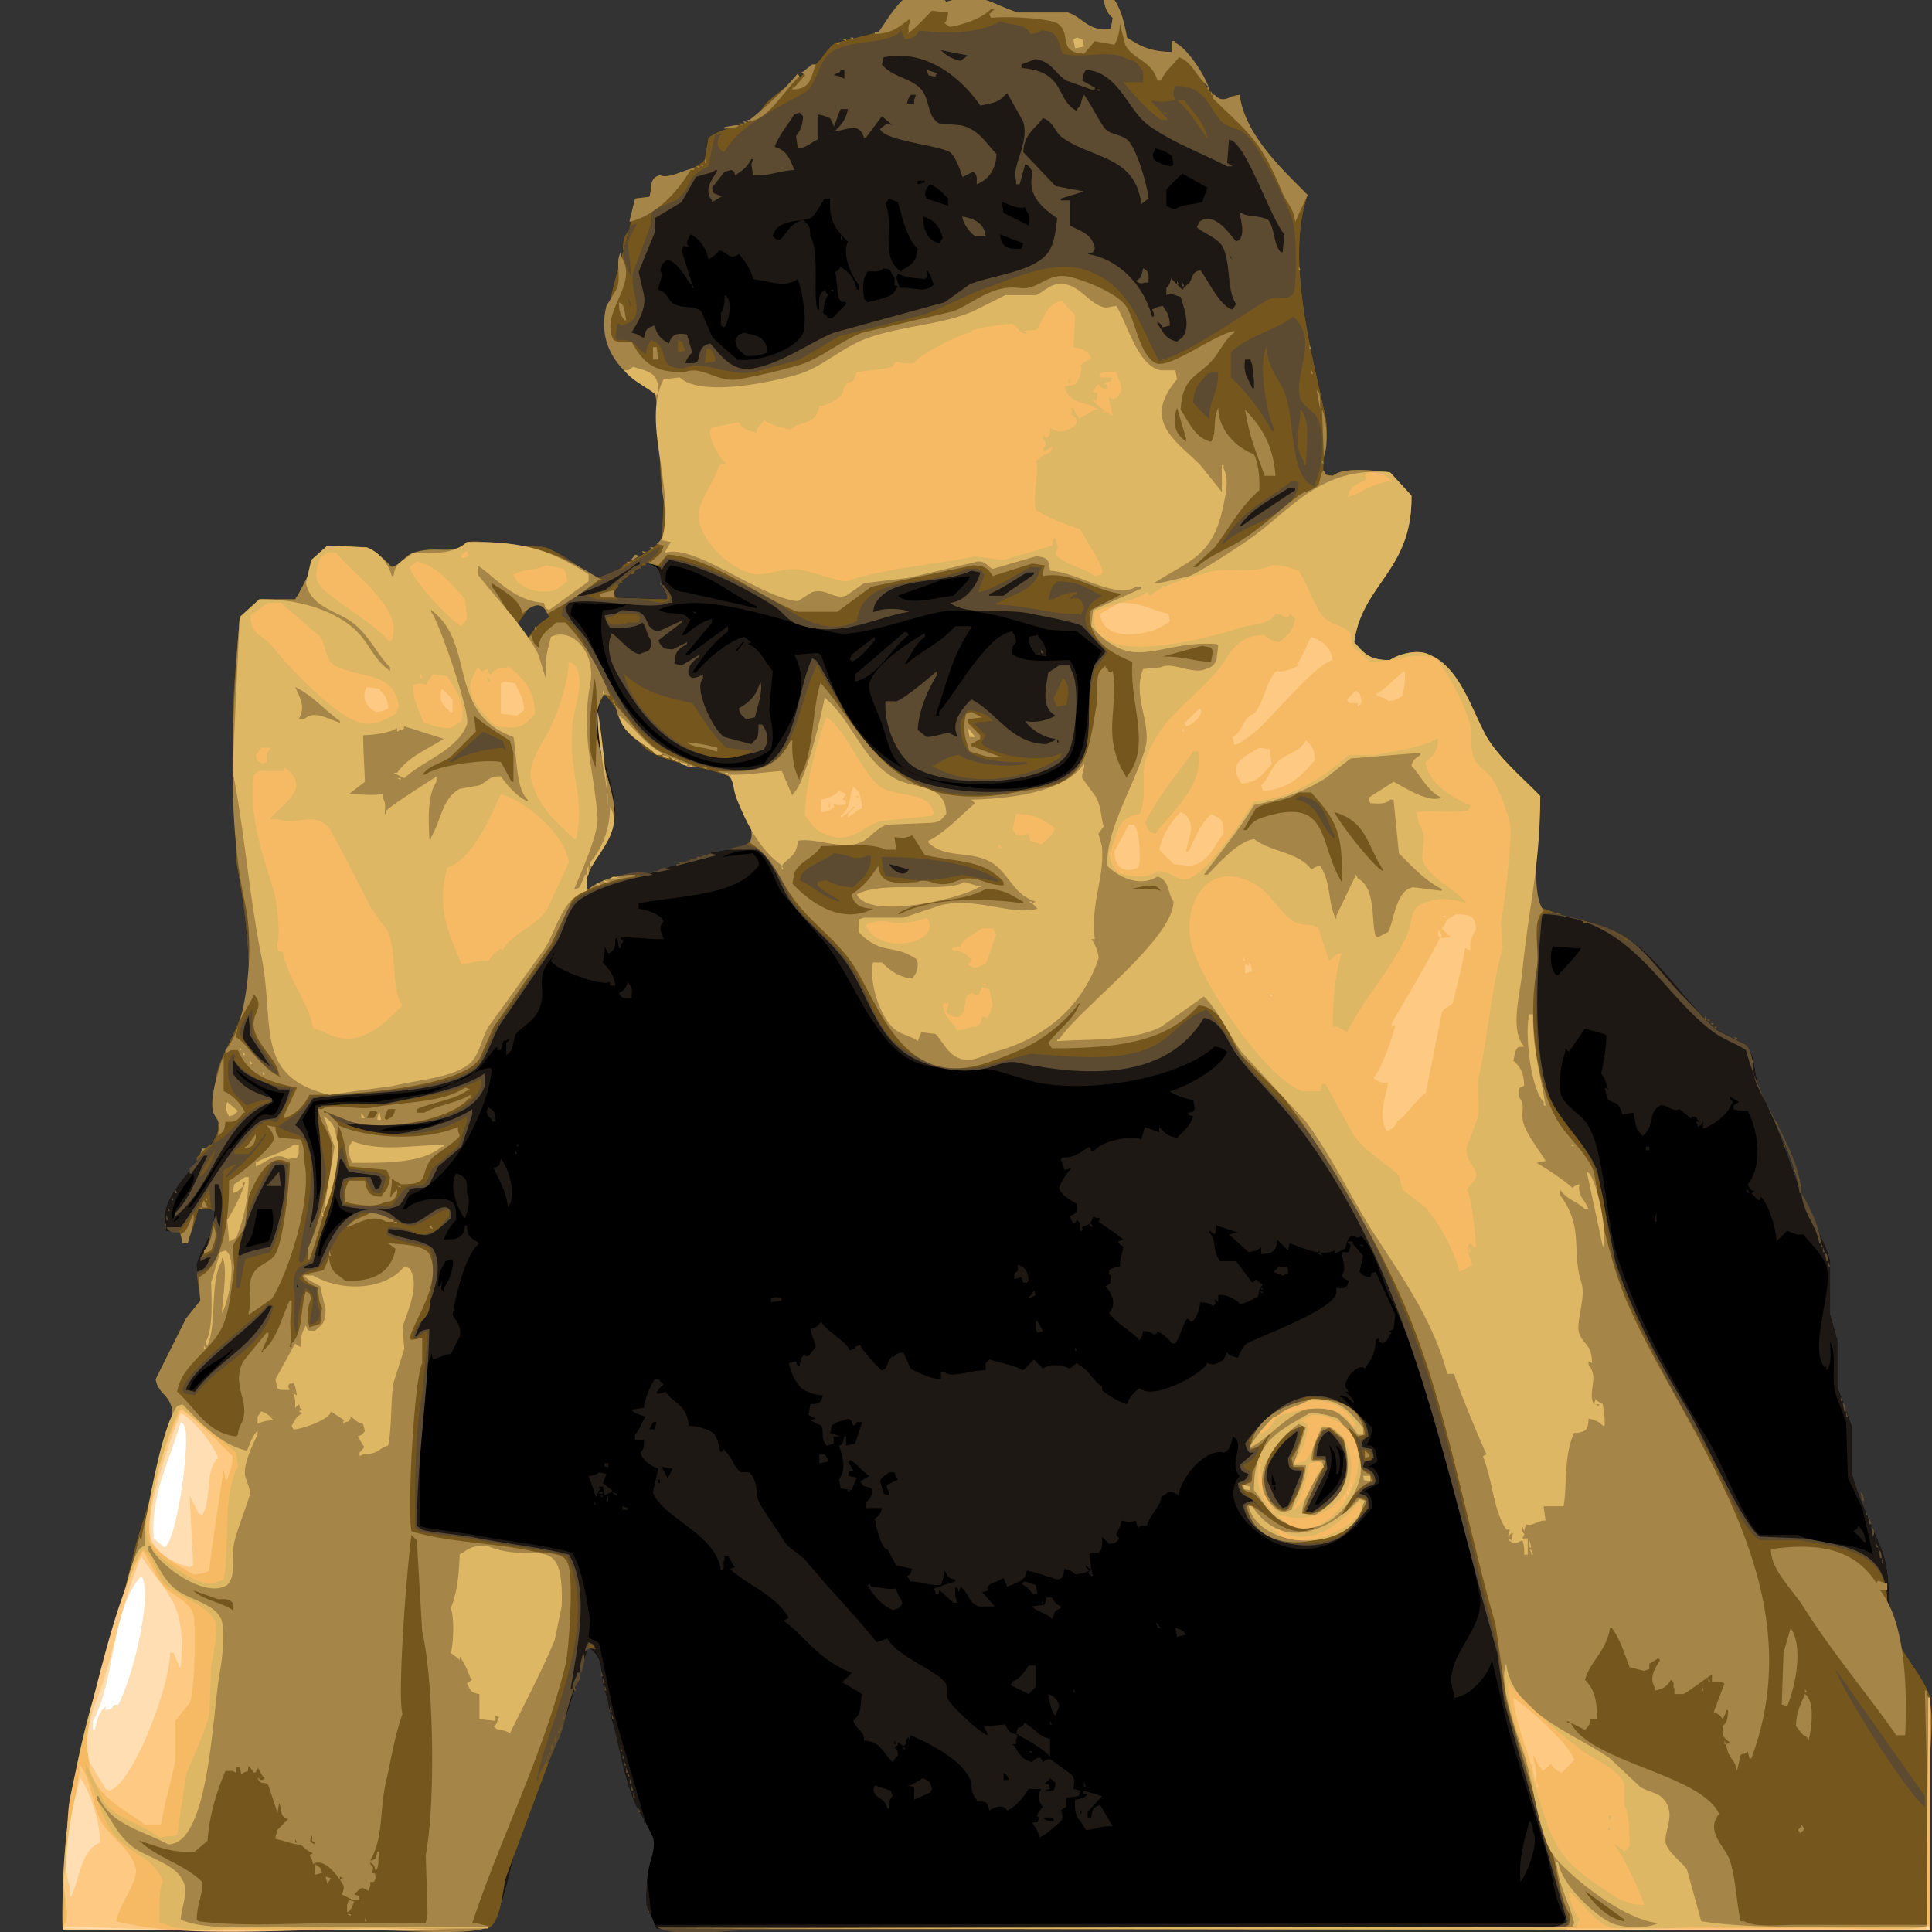 <svg xmlns="http://www.w3.org/2000/svg" width="1080" height="1080" viewBox="0 0 1080 1080">
  <rect x="0" y="0" width="1080" height="1080" fill="#333333" stroke="none"/>
  <defs>
    <style>
      .cls-1, .cls-10, .cls-2, .cls-3, .cls-4, .cls-5, .cls-6, .cls-7, .cls-8, .cls-9 {
        fill-rule: evenodd;
      }

      .cls-2 {
        fill: #1e1814;
      }

      .cls-3 {
        fill: #5c4b31;
      }

      .cls-4 {
        fill: #75571d;
      }

      .cls-5 {
        fill: #a58548;
      }

      .cls-6 {
        fill: #deb764;
      }

      .cls-7 {
        fill: #f7ba64;
      }

      .cls-8 {
        fill: #fec983;
      }

      .cls-9 {
        fill: #ffdeb3;
      }

      .cls-10 {
        fill: #fff;
      }
    </style>
  </defs>
  <g id="Prancheta_2" data-name="Prancheta 2">
    <path id="Preenchimento_de_Cor_10" data-name="Preenchimento de Cor 10" class="cls-1" d="M1797-1l6,1c3.9,6.019,5.27,11.969,7,21,6.99,4.59,13.17,8,25,8V23h2v1c12.67,5.749,13.2,29.351,28,32,2.39-2.03,3.72-2.552,8-3,2.74,22.539,24.69,42.5,38,56-12.31,36.4,2.53,88.75,10,124,2.47,11.669-2.32,23.764-1,32l5,1c6.13-5.106,22.83-3,32-2l12,13c0.69,41.975-27.64,49.265-32,82,5.49,5.972,8.06,10.05,20,10,3.7-2.932,15.47-6.557,22-3,16.24,6.582,23.02,28.726,31,44,6.66,12.742,21.13,24.755,31,35-0.07,21.814-4.77,42.1-1,62,16.24,6.857,35.06,7.679,49,17,19.65,13.134,33.13,36.663,51,52q7.995,4,16,8c5.49,5.755,4.25,18.55,8,26,9.69,19.261,16.04,38.247,24,61,3.73,10.645,12.24,22.221,15,34v30q1.995,7,4,14v26q4.005,11,8,22v26c2.79,12.093,12.15,31.567,17,44,5.54,14.189,2.32,32.138,7,46,4.02,11.9,16.4,23.92,20,36v130q-355.965-.495-712-1c-4.71-10.46-7.15-20.13-4-35,0.74-3.5,3.62-10.04,2-16q-5.505-11-11-22c-5.66-13.986-7.53-30.573-12-44-3.49-10.5-2.79-37.861-14-40v2q-7.995,25-16,50c-7.84,17.865-16.51,38.81-23,58-3.31,9.79-9.26,42.75-16,47q-118.995.495-238,1c-1.46-87.8,23.74-142.123,40-212,3.54-15.237,23.81-69.455,21-80-1.89-7.785-7.5-7.918-9-16q8.505-17,17-34,4.005-5,8-10-1.005-10-2-20c2.63-9.575,9.36-15.681,10-30l-3-1h-6c-2.05,5.008-3.66,16.955-9,19v-2c-0.33-1.333-.67-2.667-1-4l-8-1v-3c-5.96-19.291,28.78-40.01,30-58-14.65-17.821,15.77-57.071,16-76,0.32-26.179-3.34-47.78-7-70q0.495-18,1-36c-5.94-28.5-1.81-67.807,1-100q5.505-5,11-10h20c6.29-9.486,9.85-22.253,18-30l22,1c5.35,2.007,10.18,7.21,14,11,5.22-1.821,7.59-6.569,12-8h22q4.005-3,8-6c6.22-1.96,14.33,1.232,18,2h22c11.51,2.664,22.6,10.764,30,18,9.28,0.1,36.45-16.78,39-22q0.495-11,1-22c-3.67-17.212-1.09-40.666-5-60-48.3-23.607-15.93-65.953-11-108l8-1c1.77-5.118-.46-10.635,6-12,4.49,2.121,22.84-4.51,25-9q1.005-6,2-12c7.06-5.335,17.77-6.116,26-11l6-8c8.63-8.494,18.72-14,28-22,3.83-3.3,6.57-9.381,11-12l24-6c10.44-6.508,10.08-22.758,26-24l8,1a25.588,25.588,0,0,0,4,6c19.71-5.932,23.54.628,40,6h28c8.67,2.856,11.42,11.061,24,9,0.33-2,.67-4,1-6C1798.95,7.343,1797.53,4.284,1797-1ZM1541,315c-6.24,5.547-16.6,8.731-18,19h2l28,1v-2C1548.26,326.613,1552.24,315.606,1541,315Zm-64,23c-2.65,3.5-5.2,7.354-8,11,1.08,4.665,1.89,6.3,6,8,3.43-5.439,6.26-8.755,12-12-0.67-1.333-1.33-2.667-2-4C1482.54,338.743,1481.77,338.334,1477,338Zm40,50c-10.55,25.281,10.51,50.317,6,73-2.84,14.275-14.39,19.824-16,36h2c10.32-7.079,21.53-4.2,36-9q16.005-5.5,32-11c5.88-1.69,22.38-2.461,24-8,1.01-3.447-9.4-27.041-11-34-14.27-6.539-34.03-7.15-47-15C1533.32,414.141,1522.6,389.789,1517,388Z" transform="translate(-1180)"/>
    <path id="Preenchimento_de_Cor_9" data-name="Preenchimento de Cor 9" class="cls-2" d="M1797-1l6,1c3.9,6.019,5.27,11.969,7,21,6.99,4.59,13.17,8,25,8V23h2v1c12.67,5.749,13.2,29.351,28,32,2.39-2.03,3.72-2.552,8-3,2.74,22.539,24.69,42.5,38,56-12.31,36.4,2.53,88.75,10,124,2.47,11.669-2.32,23.764-1,32l5,1c6.13-5.106,22.83-3,32-2l12,13c0.69,41.975-27.64,49.265-32,82,5.49,5.972,8.06,10.05,20,10,3.7-2.932,15.47-6.557,22-3,16.24,6.582,23.02,28.726,31,44,6.66,12.742,21.13,24.755,31,35-0.07,21.814-4.77,42.1-1,62,16.24,6.857,35.06,7.679,49,17,19.65,13.134,33.13,36.663,51,52q7.995,4,16,8c5.49,5.755,4.25,18.55,8,26,9.69,19.261,16.04,38.247,24,61,3.73,10.645,12.24,22.221,15,34v30q1.995,7,4,14v26q4.005,11,8,22v26c2.79,12.093,12.15,31.567,17,44,5.54,14.189,2.32,32.138,7,46,4.02,11.9,16.4,23.92,20,36v130q-355.965-.495-712-1c-0.33-.67-0.67-1.33-1-2h2q252.975-.495,506-1c0.33-1,.67-2,1-3-6.76-10.35-6.89-24.9-11-38-6.68-21.31-14.32-46.065-21-68q-4.5-19-9-38c-1.54,7.984-12.01,20.264-21,21v-2c-8.57-19.937,18.25-35.135,14-56-11.04-54.227-27.97-120.6-50-166-5.61-11.552-7.76-25.2-16-34-3.11,2.026-2.55-.528-6,0-1.62,1.971-2.08,3.071-3,7l-6,3v-2c-7.5,3.71-18.1-1.624-25-4-0.33,1.333-.67,2.667-1,4l-6-6c-0.61,6.045-2.1,7.991-9,8v-4c-2.32,2.3-3.03,2.1-7,3q-5.505-5-11-10c1.67-.333,3.33-0.667,5-1l-12-4c-0.17,2.5.11,2.242-1,5l-3-2v1c4.22,4,1.4,9.475,6,16h9l9,12c1.74-.758,1.83-2.656,3-1a11.578,11.578,0,0,0,3,2c-3.17,3.724-1.49,3.207-3,7-3.33,1.251-4.42,3-10,4-1.69-2.949-9.14-5.76-11-5h-1v4c-0.67-.667-1.33-1.333-2-2,0.22,2.953,1.75,2.315-1,4-2.8-2.067-3.52-1.485-7-2-0.79,4.4-1.83,8.851-5,11-1.42-.973-1.8-2.465-3-1-2.48,4.659-3.43,9.209-6,13h-2c-1.71-2.9-5.28-5.169-8-7-0.85,2.629.69,1.12-2,2-1.98-1.522-2.42-1.591-6-2-0.54,3.021-.63,3.251-2,5-5.3-5.356-12.46-8.883-17-15,3.55-3.842,3.04-9.147-2-15,3.31-1.734,2.68-1.26,3-6-2.47-1.981-.6.137-1-3,2.32-1.2,2.28-1.494,6-2,0.16-5.767,1.2-6.341,2-11-2.01-1.321-1.71-.81-3-3l3-1c-4.68-4.042-8.38-6.225-14-10,0.33-.667.67-1.333,1-2-2.51-.162-1.2.313-4-1-1.39,5.853-3.58,4.372-6,6v2h-1c-0.13-4.125.29-4.177-2-6-1.42,2.213.18,0.566-2,2-0.67-1.333-1.33-2.667-2-4,4.53-2.409,4.05-1.779,4-7-3.61-2.184-8.58-4.4-10-9a33.873,33.873,0,0,1,7-11l-4,1c-0.67-2-1.33-4-2-6,0.33-.333.67-0.667,1-1,6.48,0.454,9.88-2.841,15-6,1.56,2.6.35,3.168,3,2,5.01-5.85,21.99-8.523,26-6,0.67-2.333,1.33-4.667,2-7,2.67,1,5.33,2,8,3v-3c3.19,3.078,4.24,5.163,10,6,3.73-3.8,7.13-6.16,9-12-3.21-1.115-1.26.293-3-2,3.7-.7,2.19.287,4-2-0.33-1.667-.67-3.333-1-5-3.92-.623-12.24-3.65-13-5,9.76-2.637,28.34-13.059,32-22-2.77-1.751-2.53-2.34-7-3-17.92,16.619-66.7,26.65-100,20l-24-7c-20.32-2.31-36.38,1.969-50-8-18.72-13.707-28.95-43.677-43-62q-12.495-14.5-25-29c-4.08-6.417-7.5-19.375-14-23-3.7-2.066-15.74.846-19,3l17-2c1.62,2.422,4.02,4.732,3,7-13.03,17.075-41.4,16.134-67,21v3c4.58,0.587,12.37,3.174,14,7-3.18,3.613-1.48,5.6,0,10h-2c-6.57,0-10.71-.931-22-1v1c2.3,0.875,1.19,1.964,0,3v2h-1c-0.33-2-.67-4-1-6-0.33.333-.67,0.667-1,1,0.01,2.887.34,6.319-4,8-0.67-1.333-1.33-2.667-2-4,0.02,5.578-.07,3.943-1,9,3.16,3.5,6.37,7.077,7,13h-3v-2c-6.34,2.434-32-7.982-33-12,0.67-1.333,1.33-2.667,2-4h-1v2c-11.2,11.869-2.47,18.244-8,30-3.27,6.944-11.64,10.156-13,14l-2,8-3,3v-7c0.67-.667,1.33-1.333,2-2h-1c-2.51,1.891-1.27-.935-3,2-0.33,1.333-.67,2.667-1,4h-2v-2c-5.33,4.936-8.52,12.267-15,16-23.15,13.342-57.6,9.183-88,15l-6,10c6.25,14.674,8.14,21.5,8,44h1v-2c7.37-14.66-3.98-36.94-2-50,8.46-2.618,22.51-2.1,34-2l30-5c12.61-3.773,23.34-12.737,34-14,0.33,0.333.67,0.667,1,1-2.97,24.624-22.8,62.474-46,70-1.33,2.666-2.67,5.334-4,8h2c3.54-4.864,19.7-8.278,26-4,1.91,2.479,2.07,5.19,2,10-3.75,3.761-5.2,6.716-7,11,3.75-.576,8.61.78,11-4,0.33-1.333.67-2.667,1-4h1c0.44,7.529,2.63,6.847,7,10-8.11,6.154-13.57,30.991-15,40,0.77,2.031,5.49,5.88,4,12q-2.505,5-5,10c-3.79-.04-5.96,1.938-10,3-0.33-1.333-.67-2.667-1-4v2c-7.32,13.622-6.04,72.694-6,95l3,1,27,4c17.48,3.6,38.62,5.356,55,10,5.65,9.973,7.6,24.377,10,38-0.33,3-.67,6-1,9,0.73,1.3,5.07,2.216,6,4q4.005,19,8,38,9,31,18,62h-1v-2c-11.35-14.97-15.36-52.342-22-72-2.9-8.584-.06-22.149-10-24v2q-7.995,25-16,50c-7.84,17.865-16.51,38.81-23,58-3.31,9.79-9.26,42.75-16,47q-118.995.495-238,1c-1.46-87.8,23.74-142.123,40-212,3.54-15.237,23.81-69.455,21-80-1.89-7.785-7.5-7.918-9-16q8.505-17,17-34,4.005-5,8-10-1.005-10-2-20c2.63-9.575,9.36-15.681,10-30l-3-1h-6c-2.05,5.008-3.66,16.955-9,19v-2c-0.33-1.333-.67-2.667-1-4l-8-1v-3c-5.96-19.291,28.78-40.01,30-58-14.65-17.821,15.77-57.071,16-76,0.32-26.179-3.34-47.78-7-70q0.495-18,1-36c-5.94-28.5-1.81-67.807,1-100q5.505-5,11-10h20c6.29-9.486,9.85-22.253,18-30l22,1c5.35,2.007,10.18,7.21,14,11,5.22-1.821,7.59-6.569,12-8h22q4.005-3,8-6c6.22-1.96,14.33,1.232,18,2h22c11.51,2.664,22.6,10.764,30,18,9.28,0.1,36.45-16.78,39-22q0.495-11,1-22c-3.67-17.212-1.09-40.666-5-60-48.3-23.607-15.93-65.953-11-108l8-1c1.77-5.118-.46-10.635,6-12,4.49,2.121,22.84-4.51,25-9q1.005-6,2-12c7.06-5.335,17.77-6.116,26-11l6-8c8.63-8.494,18.72-14,28-22,3.83-3.3,6.57-9.381,11-12l24-6c10.44-6.508,10.08-22.758,26-24l8,1a25.588,25.588,0,0,0,4,6c19.71-5.932,23.54.628,40,6h28c8.67,2.856,11.42,11.061,24,9,0.33-2,.67-4,1-6C1798.95,7.343,1797.53,4.284,1797-1Zm29,84c-1.46,3.11-2.13,3.04-1,6,2.33,2.29,6.03,3.361,10,4,0.33-.333.67-0.667,1-1-0.33-1.666-.67-3.334-1-5-1.67-1-3.33-2-5-3Zm15,14c-3.37,3.021-5.91,5.73-9,9v9c2.1,1.1,1.9,1.305,5,2,3.57-2.875,9.76-2.494,15-4l3-8Q1848,101,1841,97Zm-148,4v2l4-1v-1h-4Zm7,2c-2.12,2.471-2.28,1.487-3,6,0.33,0.667.67,1.333,1,2l12,4v-4C1706.66,107.626,1704.63,105.31,1700,103Zm-59,8c-2.39,3.543-5.79,10.07-8,11-7.01,2.374-18.29.247-21,10,0.67,0.667,1.33,1.333,2,2h2c4.45-4.078,5.87-9.479,13-11,2.95,3.02,3.76,2.7,4,9,5.32,9.545,1.32,32.957,4,41h1c-0.25-4.648-.48-8,2-10,0.33-.333.67-0.667,1-1,0.97,2.03.91,1.5,2,3-1.95,2.138-2.37,6.544-3,10,2.22,1.281,1.65,1.01,3,3h2q4.005-4,8-8v-1c-3.7-.7-2.19.287-4-2-1.05-2.785-1.26-11.122-2-15,2.22-1.281,1.65-1.01,3-3,0.33,0.333.67,0.667,1,1,4.5,2.714,6.57,6.159,8,12h1v-3c-5.29-6.446-9.02-17.842-6-24-6.81-6.387-10.85-12.273-10-24h-3Zm36,0a11.648,11.648,0,0,0-2,3c5.24,12.064-3.7,29.911,9,38v-1c3.29-1.5,6.45-3.54,8-7,0.33-1.667.67-3.333,1-5-6.04-5.537-8.57-17.071-11-26C1680.33,112.333,1678.67,111.667,1677,111Zm63,2c0.33,2,.67,4,1,6q7.005,3.5,14,7v-6c-0.67-1.333-1.33-2.667-2-4C1747.37,116.51,1746.51,114.948,1740,113Zm-44,8c0.08,7.645,2.67,13.469,9,15,0.67-1,1.33-2,2-3C1705.47,126.661,1702,122.842,1696,121Zm-130,10c-1.1,2.1-1.3,1.9-2,5,0.33,0.667.67,1.333,1,2-3.66-.087-2.2-2.092-4,2l6,19h-1c-2.81-4.252-7.48-12.478-13-14-2.33,2.426-2.92,1.829-4,6,2.24,3.4-.21,4.642-1,11,5.75,1.627,4.88,5.965,9,8,5.5,2.711,10.81.53,15,4l6,14c3.9,4.612,9.71,8.648,14,13,13.13,1.531,33.18-5.781,37-15,2.1-6.021-.11-22.257-3-30-7.25,4.692-13.03,1.943-25,0-0.99-5.257-6.28-12.482-8-14-2.12,1.312-3.14,1.789-5,1-2.92-1.413-2.21-1.988-6-3-1.46,2.254-3.81,3.58-6,5C1574.9,137.955,1569.82,132.662,1566,131Zm84,0c0.33,1,.67,2,1,3h-1v-3Zm89,0c0.99,7.022,3.5,8.445,12,8,0.33-1,.67-2,1-3Q1745.505,133.5,1739,131Zm-65,19c-3.28,3.181-7.67.871-9,2-3.14,4.46-2.68,8.718-2,15,0.67,0.667,1.33,1.333,2,2,3.83-1.1,13.43-2.673,15-6,0.67-1,1.33-2,2-3-2.76-.454-1.64.128-2-5C1676.76,151.475,1679.45,150.867,1674,150Zm24,1v4c-0.33.333-.67,0.667-1,1-4.89-.718-9.96-0.384-15-3-0.33.667-.67,1.333-1,2,0.67,2,1.33,4,2,6,6.85-.917,14.4,3.523,19-2C1700.76,156.788,1700.88,153.773,1698,151Zm-131,8c0.33,0.667.67,1.333,1,2h-1v-2Zm77,3h2v1C1645.33,162.667,1644.67,162.333,1644,162Zm-59,3c2.21,1.419.57-.181,2,2,2.15,3.957.12,12.819-2,16-0.67-.333-1.33-0.667-2-1v-7C1584.98,172.145,1585.32,167.53,1585,165Zm11,21c5.18,1.459,12.6,1.381,13,11-3.12,1.617-6.47,2.093-12,2-3.24-3.083-5.12-3.128-6-9,0.67-1,1.33-2,2-3Zm-55,129c-6.24,5.547-16.6,8.731-18,19h2l28,1v-2c-3.52-4.326-3.37-12.59-6-18h-6Zm14,1c-2.45,2.841-2.94,3.172-3,9,3.96,3.1,4.01,5.395,11,6l40,9v-1C1587.68,331.491,1574.89,319.55,1555,316Zm167,6-15,2q-12.495,4.5-25,9c0.33,0.333.67,0.667,1,1,8.27,4.094,19.2.181,30-1C1714.53,331.243,1723.63,322.74,1722,322Zm-221,15c-1.28,2.465-1.67,2.836-2,7,10.74,8.658,13.73,23.735,21,36,15.97,26.945,43.53,57.689,87,47,8.72-11.885,29.42-38.9,17-61l13-1c0.67,0.333,1.33.667,2,1,14.09,44.447,39.3,75.073,99,75,15.85-.019,28.8-2.24,38-9,17.43-12.8,7.96-50.036,20-68q-7.005-5.5-14-11l-16-1c-15.14-3.739-39.61-13.561-60-10-14.25,2.489-45.16,13.837-57,12-27.31-4.238-74.72-25.493-101-13h1c4.53,3.3,12.94.053,16,5h1a45.823,45.823,0,0,1-5,9h2c3.91-3.483,9.28-7.653,15-9v2l-15,18h2q10.995-8,22-16v3c-7.92,5.612-14.83,14.671-20,23h2c5.4-6.72,17.91-17.7,27-20,1.33,1,2.67,2,4,3-0.67.333-1.33,0.667-2,1,6.81,2.308,9.59,10.178,14,15q-1.005,11-2,22c1.29,7.422,3.06,13.576,1,22-41.54,29.614-102.77-32.32-94-78,5.35,0,9.71-.851,13-3Zm-24,1c-2.65,3.5-5.2,7.354-8,11,1.08,4.665,1.89,6.3,6,8,3.43-5.439,6.26-8.755,12-12-0.67-1.333-1.33-2.667-2-4l-3-3h-5Zm85,3,4,1Zm5,1h2v1C1568.33,342.667,1567.67,342.333,1567,342Zm147,8h9v1c-10.36,14.788-13.35,29.289-20,49h2v-2c9.32-10.939,27.34-43.921,41-45,1.2,2.317,1.49,2.282,2,6-2.69,3.174-2.11,2.351-2,7,0.67,0.333,1.33.667,2,1,8.28,3.354,17.23,2.275,30,2,4.37,6.5,5.86,15.488,4,26-2.22,12.507,1.61,20.007-5,29-11.71,15.93-61.31,17.743-85,9-14.78-5.454-14.35-16.01-20-31-1.92-5.086-7.2-15.633-6-20,2.68-10.236,22.35-23.277,31-28v2c-4.95,3.614-7.72,9.806-11,15h1C1694.55,364.011,1706.08,359.352,1714,350Zm-28,3c2.21,1.419.57-.181,2,2-9.7,7.079-17.1,23.184-30,26v-4Q1672,365,1686,353Zm79,14-6-1c-2.2-3.515-3.52-4.271-4-10l5-1C1762.79,358.965,1764.59,360.083,1765,367Zm-96-11v2c-3.73,4.186-7.46,9.689-13,12v-1h-1c0.33-1,.67-2,1-3Q1662.5,361,1669,356Zm-74,3c-1.33,1.667-2.67,3.333-4,5h1c1.33-1.667,2.67-3.333,4-5h-1Zm-78,29c-10.55,25.281,10.51,50.317,6,73-2.84,14.275-14.39,19.824-16,36h2c10.32-7.079,21.53-4.2,36-9q16.005-5.5,32-11c5.88-1.69,22.38-2.461,24-8,1.01-3.447-9.4-27.041-11-34-14.27-6.539-34.03-7.15-47-15C1533.32,414.141,1522.6,389.789,1517,388Zm531,141c-1.87,5.328-1.29,12.851,2,16h1c2.23-2.368,10.14-10.607,13-15h-4Zm-517,20c3.18,4.119,2.03,4.809,2,9h-4c-0.67-.333-1.33-0.667-2-1-0.33-.667-0.67-1.333-1-2C1529.61,553.126,1529.38,552.834,1531,549Zm535,26-9,13c-0.67-.667-1.33-1.333-2-2v2c-1.12,2.917-6.66,21.828,0,28,3.35,4.156,9.13,7.846,12,12,10.02,14.5,10.49,53.579,17,74,12.06,37.823,32.64,73.4,52,105,5.61,9.153,20.81,47.357,28,51h21c14.11,6.526,30.76,3.521,42,11l-6-26q-4.005-8.5-8-17-0.495-15.5-1-31l-6-16c-2.48-9.261,1.09-21.639-3-29,0.32,5.489.98,13.532-2,16v-2c-1.41-.359-0.98.987-2-1-7.09-12.416,5.87-42.394,2-55-2.03-6.632-8.92-12.913-13-18-3.72.7-5.12-.639-9-2l-6,6c0.25-7.121-5.53-23.634-9-25-0.03,2.236.89,0.8-1,2-1.33-1.333-2.67-2.667-4-4,0.67-.333,1.33-0.667,2-1-3.15-1.36-2.6-.9-4-4,8.77-10.761,5.72-30.187,0-41a19.605,19.605,0,0,1-8-1v-2l3-2c-1.67-1-3.33-2-5-3v1c0.97,1.419,2.47,1.8,1,3-2.39,6.224-9.69,11.683-16,14v-4c-1.32,2.013-.81,1.707-3,3v-1c-0.33-.667-0.67-1.333-1-2h2c-0.33-.333-0.67-0.667-1-1-1.73-2.335.18-.841-3-2-0.54,1.307-.74.834-1,1l-6-5c-4.56,1.971-7.42-3.135-11-2-7.41,4.6-2.59,11.9-10,17-1.27-2.242-1.72-1.767-3-4-0.67-3-1.33-6-2-9l-6,1c-1.94-5.678-2.04-5.837-8-8-1.01-3.25-1.08-3.207-2-7,0.67,0.333,1.33.667,2,1-2.12-5.463-.56-4.067-4-9,1.17-3.619,3.05-15.947,3-21-0.33-.333-0.67-0.667-1-1Zm9,9v0Zm-763,14c4.79,8.549,18.92,11.92,21,18-22.37,14.915-32.65,37.153-48,59h1c8.91-9.79,13.75-22.269,22-33h1c2.15-2.447,14.39-17.1,16-18,5.34-2.99,6.64,2.024,10-3q1.995-5,4-10C1326.3,609.9,1319.82,603.732,1312,598Zm141,21c3.42,1.875,3.74,2.84,4,8h-2v-1c-2.25-2.721-2.34-1.3-3-5C1452.33,620.333,1452.67,619.667,1453,619Zm-28,7c-8.41,4.7-22.86,1.4-32,6,12.91,0.416,27.32-.618,35-6h-3Zm44,13c0.84,1.814,1.82,1.17,0,2v-2Zm631,2h2v2h-2v-2Zm-632,2c0.33,0.667.67,1.333,1,2h-1v-2Zm-8,5c1.46,1.417,1.01.764,2,3,2.72,4.17,6.71,17.472,2,24-1.18-9.776-5.04-15.176-8-22C1460.39,650.9,1458.56,652.235,1460,648Zm-172,8c-5.17,7.606-11.18,12.776-12,25h1C1278.34,671.227,1290.67,663.784,1288,656Zm147,0c5.61,1.61,6.34,3.5,6,11,2.41,4.427.14,10.292-1,14-0.33-.333-0.67-0.667-1-1C1434.57,673.487,1431.25,662.119,1435,656Zm722,9c0.33,0.667.67,1.333,1,2C2156.18,666.609,2155.28,665.363,2157,665Zm-790,3c-0.8,13.686-8.31,19.514-9,34h1c1.55-9.555,10.1-19.827,18-23v-1c-3.73-.506-5.01-0.963-7-3Zm-43,8c-2.72,12.618-1.83,13.722-7,21h2l11-3a27.318,27.318,0,0,0,2-18h-8Zm782,2v5h-1v-2C2105.33,680,2105.67,679,2106,678Zm-827,2c-0.67,1-1.33,2-2,3C1277.62,683.475,1281.54,679.521,1279,680Zm511,4c0.33,0.667.67,1.333,1,2C1789.18,685.609,1788.28,684.363,1790,684ZM1646,803v4l-3,1h-1c-3.55-4.237-1.07-8.856-3-11l-6-3,3-1c-1.33-.667-2.67-1.333-4-2,0.33-2,.67-4,1-6,5.68-.32,5.56-0.574,7-5a23.6,23.6,0,0,1-12-4c-4.62-5.583-5.05-6.837-7-14l4-1c1.11,3.213-.29,1.262,2,3,0.42-3.7.63-5.252,3-7v1h2c1.33-1.667,2.67-3.333,4-5-1.05-4.962-1.73-4.631-3-10,3.88-1.109,3.75-1.647,6-4,4.6,6.582,13.83,10.21,16,16,2.75-1.47.32-.607,3-1v-1s-0.09-.326,3-1c1.32,3.518,10.79,13.546,12,14,0.67-.333,1.33-0.667,2-1,1.52-2.379,1.71-5.263,4-7v1c2.47-2.116,1.49-2.277,6-3q1.995,4.5,4,9c2.67,1.613,11.21,5.967,17,6v-4h2c3.8,3.617,14.73-1.2,23-1v-4c0.67-.667,1.33-1.333,2-2,7.61,2.1,13.24,3.129,19,6l6-6c0.33,0.333.67,0.667,1,1,1.33,1.333,2.67,2.667,4,4,4.6-3.018,10.66-1.828,15,0,1.33-1,2.67-2,4-3,0.33,0.333.67,0.667,1,1,5.76,2.668,7.69,8.744,13,12v2a41.8,41.8,0,0,0,14,8c1.43-4.617,3.78-6.351,7-9,7.94,7.31,35.39-8.368,38-14,3.05,1.317,5,.856,9-2,0.67-1.333,1.33-2.667,2-4,1.67,2.277,2.46,1.9,6,3,0.93-2.485,2.93-6.479,5-8,10.18-5.119,47.59-18.623,50-28v-3c3.26,0.051,3.1.772,6-1,0.33-1,.67-2,1-3-2.29-1.126-2.57-.909-4-3,3.02-3.989.34-8.06,0-13h4c0.33-1.333.67-2.667,1-4-0.67-.667-1.33-1.333-2-2h3v1l6,7c-0.76,2.629-2,9-2,9,1.97,2.152,2.3,2.278,6,3,1.44-3.663-.61-1.521,3-3q5.505,12,11,24c-0.33,2.666-.67,5.334-1,8-0.67.333-1.33,0.667-2,1h-1c0.78,0.817,3.06,1.129,1,2-1.1,2.541-1.74,3.587-4,5-0.67-.333-1.33-0.667-2-1v-2c-0.67.333-1.33,0.667-2,1-0.04,7.725-2.73,11.292-6,16-2.79-2.916-10.83,3.611-11,10,0,0,.91,1.525,2,3h-2c2.27,2.253,3.57,2.629,5,6h-1c-2.09-2.7-2.77-3.2-7-4v1h1q8.505,8.5,17,17c-0.22,5.891-1.47,6.1-3,10,2.67,0.178,3.04-.43,5,3,0.33,2,.67,4,1,6-1.67,1-3.33,2-5,3h2c2.75,2.976,3.63,3.117,4,9-2.75,1.8-5.83,3.061-9,5h2c2.45,2.841,2.94,3.172,3,9-8.45,9.585-15.35,18.5-30,22-25.83,6.176-51.74-19.255-47-34,0.82-3.676,1.43-3.539,3-6-6.75-7,3.86-18.484-4-22-0.81,3.85-1.21,7.93-5,9-10.21-2.7-24.59,14.751-25,24-1.92-1.361-3.15-2.257-6-2-1.93,1.99-3.11,2.091-4,3,0.32,4.375-5.81,8.884-8,16-3.45-.357-2.14-0.678-5,1-0.33-1.333-.67-2.667-1-4-5.13,1.283-2.62,1.022-8,0-0.85,4.336-2.75,6.33-3,8,0.97,1.419,2.47,1.8,1,3-1.89,1.786-1.36,1.46-5,2-1.33-1.333-2.67-2.667-4-4,0.49,3.5.04,7.885-2,9h-4c-0.33.333-.67,0.667-1,1,0.33,2.666.67,5.334,1,8h-1c-0.67-.667-1.33-1.333-2-2v1c0.67,0.667,1.33,1.333,2,2-2.95,1.147-3.35,1.733-8,2-2.04-1.856-2.55-2.223-6-3-0.8,4.641-.43,5.087-4,6,0,0-13.43-4.654-17-5-0.9,3.975-1.38,4.039-4,6-2.33,1-4.67,2-7,3-0.67-1.667-1.33-3.333-2-5-4.18,2.9-8.98,2.85-9,6,1.54,2.389-5.01,1.015-2,3l6,7h-9c-5.93-2.481-5.43-7.647-10-11-0.33,1-.67,2-1,3-1.11-3.213.29-1.262-2-3v5c0.33,1.333.67,2.667,1,4h-2c-2.74-2.233-5.21-5.166-8-7-0.47,1.03.38,3.14-2,2v-1c-0.33-.667-0.67-1.333-1-2,5.16-1.639,6.51-2.368,12-4v-1c-5.07-1.12-3.61-1.653-6-5v2c-0.67,2-1.33,4-2,6-6.45.347-8.05-1.318-17-2-0.67-1-1.33-2-2-3,2.47-1.059,1.49-.961,3-4l-9-2q-2.505-4.5-5-9h-1c-3.53-4.51-5.02-11.985-6-17,2.67-1.948,3.04-2.055,4-6h-9v-3c3.07-2.677,4.27-5.882,3-8-3.32-1.783-4.28-.1-6-4,1.67-1,3.33-2,5-3-4.63-2.611-6.34-6.605-11-9v1h-1l3,5c-3.66,1.438-1.52-.61-3,3,1.67,0.333,3.33.667,5,1l-3,7-6-1c-0.33-1.667-.67-3.333-1-5,4.34-5.881,1.92-12.838,0-19,2.33-.185,1.72-0.868,3-5h1v5c1.67-.333,3.33-0.667,5-1,0.33-1,.67-2,1-3l3-9h-3c-1.42,2.213.18,0.566-2,2-1.42-3.03-.58-2.979-3-4-3.36,1.7-6.6,1.469-9,4-0.33,1.333-.67,2.667-1,4l6,2h-4Zm294-107h2v1C1941.33,696.667,1940.67,696.333,1940,696Zm-502,3c-0.33.667-.67,1.333-1,2A17.653,17.653,0,0,0,1438,699Zm479,0c1.46,1.417,1.01.764,2,3C1915.9,700.167,1917.49,701.935,1917,699Zm-484,5-4,1c-2.45,4.67-3.98,6.19-4,14h1c0.33-1,.67-2,1-3-0.08,4.715-1.05,4.349,1,6v-2C1430.98,716.673,1434.01,708.282,1433,704Zm316,3c4.43,1.566,5.47,3.589,6,9-0.33.333-.67,0.667-1,1h-2c-0.33-1-.67-2-1-3l-4,1v-3C1749.96,709.358,1748.92,710.932,1749,707Zm146,1h4c0.33,0.333.67,0.667,1,1v3l-3,1-5-2c0.33-.333.67-0.667,1-1C1893.67,709.333,1894.33,708.667,1895,708Zm-11,12h2v1C1885.33,720.667,1884.67,720.333,1884,720Zm-126,1c0.33,1,.67,2,1,3-1.33.667-2.67,1.333-4,2v-1C1756.95,723.429,1756.87,723.631,1758,721Zm126,1h2v1C1885.33,722.667,1884.67,722.333,1884,722Zm-270,3,3,1v1l-6,1v-2Zm145,13c2.74,2,2.98,5.084,4,6l-3,1c-0.33-.667-0.67-1.333-1-2v-5Zm3,10,3,1Zm19,5c0.33,0.667.67,1.333,1,2h-1v-2Zm-471,1c-6.68,7.4-22.07,11.462-24,23h2C1291.44,772.231,1311.36,755.051,1310,754Zm460,7,3,1Zm-205,36c6.49,0.279,14.23,2.934,15,6,1.99,2.928,1.39,5.592,3,9,0.67-.667,1.33-1.333,2-2v1c4.27,3.2,5.08,8.815,9,12h5c5.58,6.616,2.53,12.075,6,18,3.69,6.308,8.44,12.516,13,20,3.16,5.186,9.37,7.563,13,12,12.86,15.71,26.43,29.131,39,45l6-2c6.59,10.086,21.96,15.148,31,23,4.07,3.533,1.03,7.408,3,11,2.26,4.124,17,18.144,22,20v-1c-0.67-1.333-1.33-2.667-2-4,3.68-.109,7.07-0.683,12-1,1.9,5.021,3.97,4.554,7,6-1.37,3.249-1.05,1.177-1,5h-2c3.01,2.859,3.73,8.438,11,10,1.67-2.243,3.35-2.656,5-2,0.33,0.667.67,1.333,1,2,2.54-1.632,3.2-2.027,5-1q5.505,4,11,8c1.69,2.179,1.7,3.177,1,8,1.33,0.33,2.67.67,4,1-0.33,1-.67,2-1,3-2.33.33-4.67,0.67-7,1v5c-1,.67-2,1.33-3,2,1.31,2.01.99,5.82-1,7-3.12,2.64-7.11,6.55-11,8-0.95-4.13-2.06-5.32-4-8,4.35-.91,2.44.7,4-3-2.04-.92-0.75-0.52-1-2,1.1-2.16,1.7-2.24,3-4-1.92-2.09-3.43-5.34-1-10h-7c-3.61,5.97-8.66,10.99-12,12-2.27-3.09-5.33-2.62-10,0-1.26-4.73-1.08-4.81-7-5v-1c-4.26-4.45-1.68-7.29-4-12-5.11-10.354-21.29-18.99-33-24-0.33,1-.67,2-1,3v-2c-0.33.333-.67,0.667-1,1-1.68,1.975,1.11,2.4-2,4l-3-2c-0.36,2.855.55,0.549-2,3,2.34,1.81,1.25.316,2,4l-3,4c-5.93-5.732-6.6-11.4-16-12,0.11-5.92-3.91-5.131-6-11,5.64-5.849,3.17-8.019,5-15-3.84-2.249-7.23-4.343-12-7h1c2.06-1.813,3.39-2.649,5-5-19-7.315-24.26-18.974-38-29,1.64-1.055,3.84-1.514,2-3-7.49-12.018-21.8-16.614-32-26l3-1c-2.08-1.9-1.72-3.157-4-6h-2v2c-1.66,2.295,1.15,4.218-2,6-2.5-20.856-33.76-29.906-38-44l3-13c-4.31-1.506-8.57-4.463-10-9,1.93-2.045,1.87-2.761,2-7h-5v-3c3.18-3.717,2.98-6.081,6-10-2.91-1.019-6.25-1.655-8-4l7-1c0.79-6.37,2.78-10.425,6-16h2l3,3c-2.29,1.674-2.78,2.075-4,5h2l3-1C1556.92,784.714,1564.24,785.649,1565,797Zm-20-2c-0.67,1.333-1.33,2.667-2,4h3c0.33-1.333.67-2.667,1-4h-2Zm378,13c4.57,12.817-3.78,22.464-8,33h2c8.29-9.091,14.32-10.11,14-29-1.33-1.333-2.67-2.667-4-4v1c2.02,3.022,3,9.508,1,15h-1C1927.35,816.314,1926.72,811.473,1923,808Zm-285,5h3c0.67,1,1.33,2,2,3v1c-1.67.333-3.33,0.667-5,1v-5Zm-120,5h2v2h-2v-2Zm32,2,3,6c0.33-.333.67-0.667,1-1,0.67-1.333,1.33-2.667,2-4Zm-35,3,4,1c-0.67,1.667-1.33,3.333-2,5,1.67,1.333,3.33,2.667,5,4v1a30.957,30.957,0,0,0-4,2c-0.33-1.667-.67-3.333-1-5h-2v1c0.98,0.214.5,0.136,0,1-0.67,1.333-1.33,2.667-2,4v-1c-0.4-.718-3.05-8.716-4-11C1512.58,824.662,1513.05,824.515,1515,823Zm162,0c-2.32,2.313-3.52,1.424-5,5,0.67,2.333,1.33,4.667,2,7l3,1v-2c-1.07-1.91-1.52-2.77-1-4l6-3c-0.33-.333-0.67-0.667-1-1-0.33-1-.67-2-1-3h-3Zm214,1v6h2v-1C1892.33,827.333,1891.67,825.667,1891,824Zm-343,3v2h1v-2h-1Zm344,4v2h1v-2h-1Zm-239,2h2v1C1654.33,833.667,1653.67,833.333,1653,833Zm-138,1h2v1h-2v-1Zm7,0,3,1v1C1522.73,835.032,1523.42,835.448,1522,834Zm-7,2h2v1C1516.33,836.667,1515.67,836.333,1515,836Zm5,0v3h-1C1519.33,838,1519.67,837,1520,836Zm-8,3c0.33,0.667.67,1.333,1,2h-1v-2Zm16,3,3,1v1h-3v-2Zm691,11c2.36,2.548,3.3,4.578,4,9h-1c-2.9-3.15-2.43-3.1-6-6C2218.01,854.679,2217.71,855.19,2219,853Zm-418,1c0.67,0.667,1.33,1.333,2,2C1802.33,855.333,1801.67,854.667,1801,854Zm-87,18c0.33,1.333.67,2.667,1,4C1714.67,874.667,1714.33,873.333,1714,872Zm57,5c0.67,0.667,1.33,1.333,2,2C1772.33,878.333,1771.67,877.667,1771,877Zm19,0c0.33,1.333.67,2.667,1,4h-1c-0.67-.667-1.33-1.333-2-2C1790.21,877.581,1788.57,879.181,1790,877Zm-37,7,6,2c0.33,1.667.67,3.333,1,5h-3c-1.59-3.33-3.57-3.731-6-6C1751.67,884.667,1752.33,884.333,1753,884Zm-87,1c0.33,0.667.67,1.333,1,2,4.36,0,8.63,1.787,14,1,0.36,3.93,4.53,7.16,3,9-1.88,2.295-1.38,2.089-5,3-0.67-.333-1.33-0.667-2-1-4.8-2.631-9.54-8.153-12-13h1v-1Zm99,8h3c1.58,2.563,2.06,3.6,5,5v1c-4.38,1.587-2.88,2.611-5,6-2.87-3.466-8.21-3.687-11-7l7-1C1764.33,895.667,1764.67,894.333,1765,893Zm-2,1v2C1761.5,897.328,1763.04,894.825,1763,894Zm63,13c2.21,1.419.57-.181,2,2,0.33,0.333.67,0.667,1,1h-2v-1C1826.67,908.333,1826.33,907.667,1826,907Zm11,3c3.42,0.951,4.35,1.261,6,4h-1l-4,1C1837.67,913.333,1837.33,911.667,1837,910Zm-82,21h4v12c-1.33,1.333-2.67,2.667-4,4q-4.995-2.5-10-5c0.33-.667.67-1.333,1-2C1750.24,938.24,1752.73,934.678,1755,931Zm25,13c0.33,0.667.67,1.333,1,2h-1v-2Zm-14,3c3.58,1.38,4.58,2.469,6,6v1c-0.67,1.667-1.33,3.333-2,5-0.33-.333-0.67-0.667-1-1C1767.27,954.836,1766.07,948.32,1766,947Zm1,15c0.33,0.667.67,1.333,1,2h-1v-2Zm0,10v10c-5.21-5.688-12.34-8.8-19-13,0.33-1,.67-2,1-3,2.66-1.091,2.42-1.07,4-3,0.33,0.333.67,0.667,1,1C1758.91,966.754,1760.71,970.808,1767,972Zm-87,1v2h1C1680.67,974.333,1680.33,973.667,1680,973Zm4,4h2v1C1685.33,977.667,1684.67,977.333,1684,977Zm71,2h2v1C1756.33,979.667,1755.67,979.333,1755,979Zm-14,12v4h3C1742.91,992.337,1742.93,992.579,1741,991Zm-50,8-4-1h2c2.33-1.333,4.67-2.667,7-4,3.38,1.8,3.9,1.649,5,6-0.33.67-.67,1.33-1,2q-4.5,2-9,4v-7Zm76-5c-1.23,1.982-1.5,1.576-3,3,3.66,1.438,1.52-.61,3,3-1,.33-2,0.67-3,1h5C1770.18,996.528,1771.23,997.269,1767,994Zm19,2c0.33,1,.67,2,1,3h-1v-3Zm-117,2,9,3c0.33,1,.67,2,1,3-2.44,2.62-1.26,2.82-2,7h-1C1675.06,1004.17,1666.1,1005.33,1669,998Zm117,3,10,3q-4.005,4.5-8,9v3h2c0.66-4.62.9-5.64,5-7q3.495,6,7,12c-6.22-.62-9.65,1.76-15,2-3.91-7.72-6.65-5.85-6-17,3.14-.58,5.34-0.84,7-3C1785.29,1002.19,1784.76,1003.54,1786,1001Zm-2,5c0.67,0.33,1.33.67,2,1C1785.33,1006.67,1784.67,1006.33,1784,1006Zm0,2c0.67,0.33,1.33.67,2,1C1785.33,1008.67,1784.67,1008.33,1784,1008Zm0,4v2C1785.35,1012.52,1784.92,1013.78,1784,1012Zm-21,4c1.97,1.86,2.01,1.69,6,2v-1l-1-1h-5Zm272,2c1.86,1.97,1.69,2.01,2,6,3.52,6.7-3.58,23.49-7,28C2028.73,1039.04,2032.12,1028.73,2035,1018Zm-493,33q1.005,9.495,2,19h-1v-1C1540.1,1064.29,1541.3,1057.08,1542,1051Z" transform="translate(-1180)"/>
    <path id="Preenchimento_de_Cor_8" data-name="Preenchimento de Cor 8" class="cls-3" d="M1797-1l6,1c3.9,6.019,5.27,11.969,7,21,6.99,4.59,13.17,8,25,8V23h2v1c12.67,5.749,13.2,29.351,28,32,2.39-2.03,3.72-2.552,8-3,2.74,22.539,24.69,42.5,38,56-12.31,36.4,2.53,88.75,10,124,2.47,11.669-2.32,23.764-1,32l5,1c6.13-5.106,22.83-3,32-2l12,13c0.69,41.975-27.64,49.265-32,82,5.49,5.972,8.06,10.05,20,10,3.7-2.932,15.47-6.557,22-3,16.24,6.582,23.02,28.726,31,44,6.66,12.742,21.13,24.755,31,35-0.07,21.814-4.77,42.1-1,62,16.26,6.749,35.09,7.692,49,17,11.79,7.89,21,21.994,31,32,6.41,6.412,13.19,14.156,20,20q7.995,4,16,8c5.23,5.48,2.59,14.219,6,22,7.04,16.069,24.11,40.821,25,61h-1c-3.92-27.253-22.59-51.709-30-80-5.33-3.482-12.61-6.06-18-10-30.08-21.978-45.06-63.691-95-66-0.33.333-.67,0.667-1,1-3.24,32.865-5.39,78.216,5,103,6.34,15.115,20.27,24.121,26,40q4.995,25,10,50c9.56,29.829,25.9,58.825,41,84,7.28,12.14,31.26,65.63,40,70l25,1c24.9,4.692,46.56,6.692,46,37,2.94,4.914,1.78,9.493,4,16,4.06,11.914,16.32,23.919,20,36v130H1599c-13.47,0-42.93,4.35-52-2h476c9.69,0,28.18,2.37,33-3q-17.505-60.99-35-122-1.995-14-4-28c-31.95-112.906-48.44-211.435-111-294-11.04-14.573-24.35-26.742-35-41-5.14-6.882-7.84-18.259-18-20-20.1,33.269-61.2,33.859-104,25-6.72-1.391-12.55,1.924-17,3-17.85,4.312-37.22-1.6-47-9-15.23-11.535-19.6-30.414-30-47-8.88-14.162-23.41-23.762-33-37-6.02-8.307-9.7-24.312-19-29h-16c4.73-2.466,10.43-1.1,13-6,2.72-6.739-7.8-24.619-10-34-14.27-6.539-34.03-7.15-47-15-9.68-5.859-20.4-30.211-26-32-0.33,1-.67,2-1,3-10.23,21.145,11.06,49.843,7,70-2.87,14.264-14.41,19.826-16,36h2c5.9-4.525,25.86-12.406,36-8-13.41,1.962-31.2,7.034-41,14-6.83,4.849-8.58,16.618-13,24q-15.495,22.5-31,45c-5.36,8.164-7.9,21.7-16,27-20.48,13.395-61.81,11.028-89,15q-4.995,7.5-10,15c11.78,7.617,12.21,40.66,8,57h1v-2c10.81-13.615,1.2-63.2,6-66l35-1c21.05-4.174,43.02-8.253,56-17v7c-7.55,22.693-50.59,23.742-78,21v1h1c16.37,13.372,60.14-1.6,70-9v3l-6,18q-6.495,5.5-13,11-2.505,5-5,10c-3.06,3.681-6.12.66-11,3q-2.505,4-5,8c-6.21,5.375-25.77,2.531-33,1v-2c-2.22-4.156-.07-9.2,1-13l3-1h12l3,7c0.67-.333,1.33-0.667,2-1,0.77-2.3,1.58-3.72,1-5-1.73-2.335.18-.841-3-2l-15-2c-1.33-2.333-2.67-4.667-4-7h-1c-3,21.818-10.57,38-15,58l-5,2v1h4l4-1c5.44-12.732,14.11-37.175,37-31,5.16,1.392,7.96,8.118,15,7,6.8-1.08,14.06-10.441,20-9,2.33,1.822,1.83,1.881,2,6-17.09,15.518-11.05,7.471-35,6v2c5.85,3.437,20.21,4.031,25,9,8.85,14.161-6.64,39.809-10,49h1c2.13-2.935,2.26-3.345,7-4-0.68,35.541-6.74,70.755-7,110,2.77,1.751,2.53,2.34,7,3l23,3c17.4,3.666,38.32,5.713,55,10,12.06,20.141,4.58,52.413,1,75h1v-2l3-7h1v4c-6.84,9.395-6.97,22.524-12,34-9.75,22.261-19.57,48.44-28,72-3.62,10.1-2.75,27.79-11,33q-118.995.495-238,1c-1.46-87.8,23.74-142.123,40-212,3.54-15.237,23.81-69.455,21-80-1.89-7.785-7.5-7.918-9-16q8.505-17,17-34,4.005-5,8-10-1.005-8-2-16c4.4-1.375,5.5-2.811,7-7,0.33-.333.67-0.667,1-1h-2c-1.33.667-2.67,1.333-4,2v-2c5.96-6.012,4.48-16.212,9-24,0.25,3.506.6,4.96,2,7,0.64-10.04,2.65-16.1-1-24h-2v15h-1c-2.87-2.173-4.09-1.741-8-1-2.05,5.008-3.66,16.955-9,19v-2c-0.33-1.333-.67-2.667-1-4-5.06.014-6.05,0.066-8-3h8c10.65-13.583,32.25-53.592,46-60l7-1c3.73-3.1,6.88-10.593,8-16h-6c-10-6-19.2-5.966-25-16h-1v7c6.5,8.348,10.58,10.1,22,14v2c-28.35,10.511-32.25,46.98-54,64v-2c8.44-8.242,12.3-21,18-32h-2q-3.495,5-7,10h-1v-3c5.34-4.182,16.68-16.94,17-26-14.65-17.821,15.77-57.071,16-76,0.32-26.179-3.34-47.78-7-70q0.495-18,1-36c-5.94-28.5-1.81-67.807,1-100q5.505-5,11-10h20c6.29-9.486,9.85-22.253,18-30l22,1c5.35,2.007,10.18,7.21,14,11,5.22-1.821,7.59-6.569,12-8h22q4.005-3,8-6c6.22-1.96,14.33,1.232,18,2h22c11.51,2.664,22.6,10.764,30,18,9.28,0.1,36.45-16.78,39-22q0.495-11,1-22c-3.67-17.212-1.09-40.666-5-60-48.3-23.607-15.93-65.953-11-108l8-1c1.77-5.118-.46-10.635,6-12,4.49,2.121,22.84-4.51,25-9q1.005-6,2-12c7.06-5.335,17.77-6.116,26-11l6-8c8.63-8.494,18.72-14,28-22,3.83-3.3,6.57-9.381,11-12l24-6c10.44-6.508,10.08-22.758,26-24l8,1a25.588,25.588,0,0,0,4,6c19.71-5.932,23.54.628,40,6h28c8.67,2.856,11.42,11.061,24,9,0.33-2,.67-4,1-6C1798.95,7.343,1797.53,4.284,1797-1Zm-91,29a20.161,20.161,0,0,0,11,6c1.33-1,2.67-2,4-3Zm-69,36V78c-4.19,1.975-5.25,4.138-11,5-0.33-2.333-.67-4.667-1-7,2.48-2.891,3.55-5.932,4-11-0.67-.667-1.33-1.333-2-2l-3,1c-3.89,6.222-7.83,10.465-11,18,6.82,2.124,8.51,6.634,11,13-9,.618-14.14,3.455-23,3-0.33-2-.67-4-1-6,0.33-1,.67-2,1-3h-1c-2.66,4.739-4.67,6.031-9,9-1.11-3.213.29-1.262-2-3l-4,1q-3.495,4.5-7,9c0.33,1,.67,2,1,3,1.67,0.667,3.33,1.333,5,2h-1c-1.67,1-3.33,2-5,3v-1c-5.14-6.71.76-11.773,3-17h-1c-2,1.888-6.71,2.317-11,4q-4.005,7-8,14l-15,9v8l-9,22,3,13c1.48,8.03-4.21,16.264-7,21,4.01,0.78,4.01,1.635,7,3,0.83-4.8,1.61-5.757,6-7,0.96,5.256,4.02,7.977,8,10,1.54-5.43,4.84-5.983,10-5l3,10a15.746,15.746,0,0,0-4,6h5c0.67-.333,1.33-0.667,2-1,1.54-5.451,1.12-8.5,7-10,5.15,5.493,11.77,16.22,24,14,16.06-2.916,31.76-14.532,45-20q30.99-8.5,62-17,7.005-5,14-10c13.98-5.615,35.65-6.77,44-18,3.67-5.2,4.25-13.471,5-19-5.38-3.751-12.24-8.793-14-16-1.93-7.891,2.7-9.069-3-14h-1l-3,11h-2v-2c-2.85-7.921,7.6-20.824,4-33l-9-16c-0.33.333-.67,0.667-1,1-3.63,3.653-4.65,4.212-14,6-9.7-14.173-29.09-31.891-54-27-0.33,1.333-.67,2.667-1,4,5.69,7.165,16.25,7.443,22,14,4.79,5.46,3.28,15.372,10,19l12,1c10.23,2.365,13.85,9.694,20,16-0.09,8.812-4.7,14.547-11,17,0.03-4.261.31-5.154-2-7l-6,3c-1-3.684-4.11-11.84-7-14-7.42-4.081-37.14-6.371-39-13,1.33-1,2.67-2,4-3l3,1-6-5-9,12h-1c-3.04-10.457-11.98-2.4-18-4h2c3.37-3.47,5.88-6.1,7-12h-4c-1.52,2.574-2.3,6.843-4,10V70c-0.67-1.333-1.33-2.667-2-4C1642.89,65.827,1641.04,64.4,1637,64Zm141,48v14c5.92,3.337,12.77,4.63,14,13-0.33.667-.67,1.333-1,2l-3,1c18.38,3.015,31.69,18.546,36,35h1v-2c-0.33-.667-0.67-1.333-1-2,2.77-1.07,2.18-1.373,6-2,2.33,3.568,3.64,4.89,4,11l-4,1c-1.32-2.013-.81-1.707-3-3v1c2.7,3.463,3.64,7.043,8,9l3,1c1.75-1.656,2.66-1.708,4-4,3.22-6.011-.5-16.084-2-21l-6-2c-0.67.333-1.33,0.667-2,1v-4c2.57-2.718,1.82-3.427,3-6v1l6,6c1.66-2.584,3.3-3.053,4-4,2.3-3.926.85-5.477,6-7,4.11,5.218,10.89,20.389,18,22,0.67-1,1.33-2,2-3-5.32-8.274-2.86-20.707-7-31-2.34-5.822-10.59-8.145-15-12,0.33-.667.67-1.333,1-2,1.42-2.213-.18-0.566,2-2,8-3.41,15.17,7.536,19,12,0.67-.333,1.33-0.667,2-1,2.72-4.226.99-9.193,0-15h1c2.35,2.293,10.57,1.249,15,4,3.58,4.367,2.94,14.012,7,18h1c0.33-3.333.67-6.667,1-10-8.48-10.07-21.47-51.711-31-53q-0.495,6.5-1,13l3,2h-3c-15.27-7.939-30.51-13.263-44-23-11.53-8.325-16.71-29.764-35-31-1.2,2.317-1.49,2.282-2,6,2.33,1.333,4.67,2.667,7,4v1h-2q-7.005-2.5-14-5c-6.38-4-7.64-10.222-17-12-2.67,1-5.33,2-8,3v2c25.17,1.938,18.69,17.892,31,24V61c3.43-2.94,1.47-3.783,4-8,4.04,5.7,6.7,11.607,11,18,3.06,4.55,8.74,3.6,13,7,5.26,4.2,11.33,25.259,12,33-1.33,1-2.67,2-4,3-3.37-26.863-26.82-24.982-44-37-4.59-3.213-4.79-8.855-11-11-4.48,6.193-10.42,8.747-11,19l18,19,16,3-13,4v1h5ZM1650,39c-0.87,2.569-.63.809-4,3,3.85,0.563,3.24.9,6,2V39h-2Zm48,0,6,2c-0.33.333-.67,0.667-1,1v1l-4-1C1698.67,41,1698.33,40,1698,39Zm95,11h2C1793.52,51.346,1794.78,50.919,1793,50Zm-104,3c-1.1,2.1-1.3,1.9-2,5h4V56c0.33-1,.67-2,1-3h-3Zm29,68c6.7,1.349,12.05,3.608,13,11h-6C1721.41,129.37,1718.08,124.134,1718,121Zm149,21c0.97,2.27.55,1.577,2,3C1868.33,144,1867.67,143,1867,142Zm-48,8c3.45,1.823,3.11,2.767,3,8h-2c-2.49.571-2.66,0.693-5-1C1818.26,155.286,1818.14,153.924,1819,150Zm19,7c0.33,0.667.67,1.333,1,2h-1v-2Zm3,1c0.33,0.667.67,1.333,1,2h-1v-2Zm35,43c-1.1,8.425,1.47,9.668,4,16h1v-4c-0.33-3-.67-6-1-9-0.33-1-.67-2-1-3h-3Zm24,72c-10.3,6.8-20,11.048-27,21h1l30-20v-1h-4Zm-346,40c-2.05,2.255-2.81,2.5-4,6-0.33-.667-0.67-1.333-1-2-2.59-1.343-3.49-1.816-8-2-6.24,5.547-16.6,8.731-18,19h2l28,1v-2l-3-6h1c2.45,3.711,4.3,4.181,5,10h-2c-10.29,4.574-42.69-3.394-56,0-0.67,1-1.33,2-2,3,2.45,8.088,9.07,12.325,13,19,17.33,29.407,22.81,53.222,57,66,9.53,3.56,32.22,9.22,43,2,16.52-11.064,16.29-39.9,25-59,0.67,0.333,1.33.667,2,1,2.23,1.522,17.68,32.03,21,37,6.86,10.279,18.81,22.266,30,28,23.55,12.068,81.31,13.269,96-7,9.73-13.419,2.87-33.531,8-53,1.21-4.592,5.13-6.073,7-10q-6.495-7-13-14c-4.84-2.662-24.02-5.888-29-7-14.45-3.23-34.72,1.494-45-6,9.17-.821,15.54-10.62,17-17l-5-1c-17.4,8.121-45.28,2.619-54,19-0.33,1.333-.67,2.667-1,4h1c3.78-2.155,15.01-2.186,19,0-19.8,3.349-38.16,15.03-62,7-5.55-1.868-8.66-7.159-13-10C1599.59,330.221,1571.25,315.381,1554,313Zm-17,1c-8.58,7.3-22.42,14.468-34,18v1h3l12-3q7.995-6.5,16-13C1534.91,316.267,1539.91,315.181,1537,314Zm217,6c-6.85,4.108-14.27,9.3-21,12v1h8c5.36-4.342,11.86-7.973,17-12v-1h-4Zm-205,5c0.33,0.667.67,1.333,1,2h-1v-2Zm-72,13c-2.65,3.5-5.2,7.354-8,11,1.08,4.665,1.89,6.3,6,8,3.43-5.439,6.26-8.755,12-12-0.67-1.333-1.33-2.667-2-4C1482.54,338.743,1481.77,338.334,1477,338Zm51,3,9,1c6.36,3.131,3.12,9.326,11,11q6.495-3,13-6v1q-6.495,5-13,10c0.33,0.667.67,1.333,1,2,2.16,2.649,2.19,2.665,7,3q4.005-2,8-4v1c-4.43,2.7-6.76,3.685-7,11l4,1q4.995-3,10-6v1c-3.48,2.185-7.3,6.049-6,10,1.42,2.213-.18.566,2,2a12.65,12.65,0,0,0,6-2v2c-5.76,6.184,6.57,30.433,12,33l15,4c3.1-3.779,3.75-2.341,4-9v-2h2c2.09,3.268,2.9,4.027,3,10-0.67,1.333-1.33,2.667-2,4-37.2,13.271-60.87-7.41-77-34-4.76-7.85-13.07-19.416-8-31,3.41,1.907,13.28,14.281,17,11,4.45-1.366,4.68-1.373,5-7-2.66-3.449-2.81-8.174-5-10-3.33,3.061-11.65,3.164-18,3-1.5-2.584-2.24-3.182-3-7l6-1C1525.33,342.333,1526.67,341.667,1528,341Zm234,22c0.33,0.667.67,1.333,1,2h-1v-2Zm10,9h6c0.33,1,.67,2,1,3,4.91,8.122,2.43,38.751-2,46-10.74,17.549-61.84,20.164-84,9-10.85-5.463-19.07-24.033-18-38h5c2.14,1.815,22.06-15.47,24-17v2c-5.07,7.773-10.47,20.192-11,31,1.67,1.333,3.33,2.667,5,4,6.03-.256,10.25-2.759,13-2,1.33,0.667,2.67,1.333,4,2v-1c-3.62-7.823,3.96-16.195,8-20,14.29,7.043,21.8,24.592,42,25,2.97-2.263,3.61-.4,5-3-6.8-.6-14.06-5.516-17-10,4.46,1.169,11.76.269,17-3-7.86-4.4-5.68-14.113-4-24Zm-167,9c1.85,4.266-1.66,14.338-3,20l-5,1c-2.33-2.426-2.92-1.829-4-6C1599.25,392.338,1602.86,388.874,1605,381Zm0,29c0.33,1.333.67,2.667,1,4C1605.67,412.667,1605.33,411.333,1605,410Zm166,3v2h1C1771.67,414.333,1771.33,413.667,1771,413Zm-190,63,4,1Zm-4,1,4,1-23,6v-1h1Zm100,6c2.06,3.7,8.49,8.15,11,3Zm-122,1,3,1Zm-4,1,4,1c-3.99.659-7.2,2.11-10,1h2C1548.33,486.333,1549.67,485.667,1551,485Zm-232,83c-1.94,4.03-2.97,6.387-3,13,4.72,6.341,8.36,10.617,15,15q-5.505-8.5-11-17C1319.67,575.334,1319.33,571.666,1319,568Zm15,83c-8.67,13.455-17.26,31.616-21,50,0.33,0.333.67,0.667,1,1,3.99-2.145,9.44-3.5,17-5,4.78-10.062,10.15-33.074,8-45-0.33-.333-0.67-0.667-1-1h-4Zm3,12h-8v-1h1l6-7C1336.33,657.666,1336.67,660.334,1337,663Zm-59,2c0.33,0.667.67,1.333,1,2h-1v-2Zm909,2c4.7,7.666,9.78,18.044,11,28h-1C2195.08,684.016,2188.14,678.964,2187,667Zm-911,2c0.33,0.667.67,1.333,1,2h-1v-2Zm-2,6c0.33,0.667.67,1.333,1,2h-1v-2Zm-1,4c0.33,1,.67,2,1,3h-1v-3Zm-1,4c0.33,0.667.67,1.333,1,2h-1v-2Zm926,12c0.33,0.667.67,1.333,1,2h-1v-2Zm1,2c0.33,1,.67,2,1,3h-1v-3Zm1,3c1.79,1.888,1.46,1.357,2,5h-1C2200.67,703.333,2200.33,701.667,2200,700Zm2,5c0.33,1,.67,2,1,3h-1v-3Zm-856,13v2C1347.35,718.521,1346.92,719.776,1346,718Zm856,2v0Zm-872,10c-8.31,11.354-44.41,35.871-46,47,1.67,0.333,3.33.667,5,1,13.31-18.474,33.47-24.7,43-48h-2Zm873,5v0Zm1,4v0Zm1,6v0Zm1,4v0Zm-265,60,6,1c0.33,1.667.67,3.333,1,5-4.1,2.035-5.04.008-6,5,4.11,2.129,6.13,2.167,7,8-0.33.667-.67,1.333-1,2-4.29,1.033-5.79,2.014-8,5,5.02,1.156,5.01,1.98,5,8-5.63,6.4-10.61,14.487-19,18-19.24,8.054-48.97-1.389-51-20,2.32-1.2,2.28-1.494,6-2,0.33,0.333.67,0.667,1,1-4.26-4.611-9.12-2.4-10-11,3.27-1.441,4.59-1.335,6-5-3.57-1.575-3.75-.756-5-5q4.005-3.5,8-7c-2.79-.215-1.88,1.211-4-2-0.33-1-.67-2-1-3,11.49-16.321,33.94-37.716,58-20,5.57,4.1,10.28,6.98,11,16C1942.04,804.973,1941.83,804.514,1941,809Zm268-28c0.33,0.667.67,1.333,1,2h-1v-2Zm1,3c1.79,1.888,1.46,1.357,2,5h-1C2210.67,787.333,2210.33,785.667,2210,784Zm2,5c0.33,1,.67,2,1,3h-1v-3Zm1,4v0Zm1,4v0Zm-309,3c-8.1,7.312-16.74,11.656-17,27,3.64,6.882,4.02,11.014,9,16l3-1q4.005-10,8-20c-6.74.09-7.76-.469-8-7C1902.16,812.082,1906.08,802.4,1905,800Zm11,14h5c0.33,2.333.67,4.667,1,7l-12,24h4c16.16-10.546,28.01-26.78,9-45-0.67.333-1.33,0.667-2,1C1917.76,803.908,1916.29,808.1,1916,814Zm304,20c1.79,1.888,1.46,1.357,2,5h-1C2220.67,837.333,2220.33,835.667,2220,834Zm2,5v0Zm1,6c0.33,0.667.67,1.333,1,2h-1v-2Zm1,3c1.67,1.736,1.19.894,2,4h-1v-2C2224.67,849.333,2224.33,848.667,2224,848Zm2,5c1.67,2.189,2.28,3.272,1,6C2226.67,857,2226.33,855,2226,853Zm2,6v0Zm1,4c0.33,0.667.67,1.333,1,2h-1v-2Zm1,3c1.79,1.888,1.46,1.357,2,5h-1C2230.67,869.333,2230.33,867.667,2230,866Zm2,5c0.33,1,.67,2,1,3h-1v-3Zm-723,47c3.15,1.36,2.6.9,4,4-3.62-.726-3.18-0.736-6,1C1507.64,919.869,1507.89,920.1,1509,918Zm-3,6c1.66,3.4-.03,7.294-1,11h-1v-3C1504.67,929.334,1505.33,926.666,1506,924Zm9,6v0Zm1,4c0.33,1,.67,2,1,3h-1v-3Zm1,4c0.33,1,.67,2,1,3h-1v-3Zm1,4c0.33,1,.67,2,1,3h-1v-3Zm3,12c0.33,1,.67,2,1,3h-1v-3Zm1,4c0.33,1,.67,2,1,3h-1v-3Zm5,19c0.33,0.667.67,1.333,1,2h-1v-2Zm1,4c0.33,0.667.67,1.333,1,2h-1v-2Zm1,4c0.33,0.667.67,1.333,1,2h-1v-2Zm1,3c0.33,1,.67,2,1,3h-1v-3Zm1,3c0.33,0.667.67,1.333,1,2h-1v-2Zm1,3c0.33,1,.67,2,1,3h-1v-3Zm1,4c0.33,1,.67,2,1,3h-1v-3Zm1,4c0.33,1,.67,2,1,3h-1v-3Zm3,9c0.33,0.67.67,1.33,1,2h-1v-2Zm4,47v0Zm1,9c0.33,0.67.67,1.33,1,2h-1v-2Z" transform="translate(-1180)"/>
    <path id="Preenchimento_de_Cor_7" data-name="Preenchimento de Cor 7" class="cls-4" d="M1797-1l6,1c3.9,6.019,5.27,11.969,7,21,6.99,4.59,13.17,8,25,8V23h2v1c12.67,5.749,13.2,29.351,28,32,2.39-2.03,3.72-2.552,8-3,2.74,22.539,24.69,42.5,38,56-12.31,36.4,2.53,88.75,10,124,2.47,11.669-2.32,23.764-1,32l5,1c6.13-5.106,22.83-3,32-2l12,13c0.69,41.975-27.64,49.265-32,82,5.49,5.972,8.06,10.05,20,10,3.7-2.932,15.47-6.557,22-3,16.24,6.582,23.02,28.726,31,44,6.66,12.742,21.13,24.755,31,35-0.07,21.814-4.77,42.1-1,62l9,3-7,1c-5.83,13.394-3.67,76.379,0,91,5.6,22.313,21.35,31.761,29,50,7.96,18.975,6.6,43.521,14,62,13.19,32.967,30.3,65.016,48,94,6.99,11.448,20.47,48.186,31,53h22c24.73,4.552,49.57,6.184,49,36,2.94,4.914,1.78,9.493,4,16,4.06,11.914,16.32,23.919,20,36v130q-354.96-.495-710-1,253.47-.495,507-1c0.33-1,.67-2,1-3q-18-62.49-36-125-1.995-15-4-30c-16.36-58.326-26.92-123.726-49-179-14.14-35.387-31.05-71.4-52-101-11.07-15.642-26.47-28.218-38-43-8.26-10.592-14.57-22.623-24-32-0.33.333-.67,0.667-1,1-11.45,3.879-18.72,15.957-31,21-18.64,7.653-43.53,4.56-66,3l-22,6c-19.72,5.966-39.8-1.331-51-10-13.42-10.39-16.87-28.072-26-43-8.79-14.37-23.37-23.731-33-37-6.34-8.738-10.85-26.481-21-31l-6-2c3.56-1.682,3.57-2.173,4-7-5.79-7.961-8.67-18.748-11-30-14.27-6.539-34.03-7.15-47-15-9.68-5.859-20.4-30.211-26-32-0.33,1-.67,2-1,3-10.23,21.145,11.06,49.843,7,70-2.87,14.264-14.41,19.826-16,36h2c7.27-5.447,16.22-8.068,29-8v1c-11.37,1.671-26.66,6.063-35,12-7.41,5.274-10.09,20.154-15,28q-15,21.5-30,43-4.995,10.5-10,21c-11.34,15.784-72.08,17.242-94,19-5.79,9.521-13.12,12.634-19,17h1c3.86,3.145,10.74,3.179,14,7,10.11,15.843-2.16,53.934-3,68,0.33,0.333.67,0.667,1,1,0.67-.333,1.33-0.667,2-1,3.32-6.819,13.43-42.984,12-52-1.54-9.724-5.15-25.88-4-34,6.08-1.408,28.05-3,35-1,20.56-5.238,42.47-6.8,56-15v4c-8.68,23.784-62.59,26.607-86,15v1c0.33,0.333.67,0.667,1,1,21.21,12.219,54.67,14.412,77,0v3q-2.505,7-5,14-7.005,6-14,12c-2.28,3.3-2.15,6.411-5,9-2.43,1.487-6.83.194-10,2-2.02,1.152-6,8.058-8,10-10.27.256-18.2,0.873-27-1V661c3.6-2.124,5.57-3.006,12-3,1.58,2.949,3.1,7.172,6,9h3l3-9c-3.13-1.994-3.43-2.753-9-3l-13-2-3-14v2c-4.11,8.215-2.54,17.771-5,28-2.9,12.045-7.69,23.469-12,36-6.98,2.885-10.24,4.634-10,15,2.22,5.762-1.55,19.521,2,26,0.48-9.158,1.47-19.97,5-26,0.33,0.333.67,0.667,1,1,2.65,2.164,2.66,2.189,3,7q-1.005,6-2,12h2l3-2c0.33-1.667.67-3.333,1-5-1.85-3.221-2.06-7.806-2-13-3.98-1.553-8.04-2.13-10-6h1c2.72-5.205,8.66-2.79,12-7,10.04-17.371,6.96-16.191,22-29,13.57,0.117,23.49,8.062,29,7,7.49-1.446,11.77-7.671,20-9v4c-6.07,5.572-5.33,10.2-18,10-4.08-2.831-9.17-3.929-16-4-0.33,1.333-.67,2.667-1,4,6.14,3.8,15.52,5.217,24,7,1.86,3.607,2.15,8.79,2,15q-1.005,10-2,20c-1.98,7-8.03,6.911-9,16h2a33.182,33.182,0,0,1,6-4v4q-1.5,15.5-3,31c-4.09,22.809-4,48.43-4,75,2.77,1.751,2.53,2.34,7,3l24,3c17.18,3.617,37.97,5.462,54,10,18.71,39.09-11.55,94.7-17,125h1v-2q2.505-5,5-10v4q-11.505,30.99-23,62c-2.72,9.18-2.81,24.47-10,29q-118.995.495-238,1c-1.46-87.8,23.74-142.123,40-212,3.54-15.237,23.81-69.455,21-80-1.89-7.785-7.5-7.918-9-16q8.505-17,17-34,4.005-5,8-10-1.005-7.5-2-15c20.45-4.6,12.3-40.684,15-58l6-3h1c-2.06,2.686-4.17,3.9-6,7h1c9.75-8.3,17.39-15.976,22-24h-1a49.746,49.746,0,0,1-9,11h-8v-2c7.92-4.447,10.51-15.324,20-17,1.91,1.071,2.77,1.515,4,1l9-18c-0.33-.333-0.67-0.667-1-1-13.29-.376-24.57-6.554-31-14-2.92-3.378,1.75-3.2-2-5-0.67,1.333-1.33,2.667-2,4-1.02,2.119-.65,11.117,1,14,1.78,5.63,5.31,7.455,9,11,4.24-1.763,6.66-2.86,13-3v1c-13.67,2.713-19.62,16.741-31,23v-2c5.34-5.8-2.48-26.46,2-40,3.74-11.324,14.21-27.9,17-38,5.16-18.661-4.39-62.175-7-78q0.495-18,1-36c-6.01-28.562-1.61-67.746,1-100q5.505-5,11-10h20c6.29-9.486,9.85-22.253,18-30l22,1c5.35,2.007,10.18,7.21,14,11,5.23-1.813,7.59-6.565,12-8h22q4.005-3,8-6l44,3c9.62,3.432,16.28,11.652,24,16l10,2h-2c-8,6.247-21.85,6.844-23,20,12.42,8.584,14.1,21.749,22,35,13.23,22.2,24.95,37.1,51,47,12.17,4.623,36.07,8.711,46-1,13.84-13.536,14.71-35.446,24-54v1c21.78,37.774,43.6,84.188,113,70,10.95-2.238,19.59-2.58,27-8,17.8-13.011,7.93-35.011,15-60q3.495-4.5,7-9c-1.42-4.208-16.86-13.693-11-24,1.87-5.112,4.04-5.2,8-8-8.13-3.991-12.41-7.9-25-8l-3,3c-0.67,2.333-1.33,4.667-2,7h3a25.633,25.633,0,0,1,13-4v1c-3.04,1.094-2.43.5-4,3,4.93-1.689,6.87-.145,8,5-0.67,1.333-1.33,2.667-2,4-0.33-.333-0.67-0.667-1-1-9.35,1.567-29.34-4.8-46-5v-1h1c10.51-6.1,20.5-6.748,24-20h-6c-7.21,4-21.91,12.985-29,14,0.45-3.611,3.88-9.373,3-10-1.93-3.624-4.41-3.3-10-3-22.66,11.032-57.18,2.1-61,29-16.42,9.056-33.23-2.625-43-9-12.38-8.074-49.55-26.346-64-26l-3,5c-2.67-1-5.33-2-8-3h1c2.91-2.743,5.54-3.589,7-8h-1q-10.005,6-20,12v-2c5.24-2.367,19.42-9.754,22-15q0.495-11,1-22c-3.67-17.212-1.09-40.666-5-60-48.3-23.607-15.93-65.953-11-108l8-1c1.77-5.118-.46-10.635,6-12,4.49,2.121,22.84-4.51,25-9q1.005-6,2-12c7.06-5.335,17.77-6.116,26-11l6-8c8.63-8.494,18.72-14,28-22,3.83-3.3,6.57-9.381,11-12l24-6c10.44-6.508,10.08-22.758,26-24l8,1a25.588,25.588,0,0,0,4,6c19.71-5.932,23.54.628,40,6h28c8.67,2.856,11.42,11.061,24,9,0.33-2,.67-4,1-6C1798.95,7.343,1797.53,4.284,1797-1Zm-58,13c-13.3,7.145-30.81,6.855-45,5-2.22,3.246-2.92,4.3-8,5l-3-6v2c-9.29,7.331-27.17,3.631-38,11-7.47,5.082-7.72,15.891-14,22-14.9,8.608-38.36,19.087-46,34-0.67-.333-1.33-0.667-2-1-2.76-3.211-2-5.92,0-9h-3c-1.53,4.92-2.77,11.79-4,18-12.96,5.809-8.92,11.263-17,18-3.17,2.639-12.78,4.808-15,8v6q-4.995,13.5-10,27c-2.65,10.955,9.56,27.006-7,30-0.92-2.038-.52-0.753-2-1-0.33,2.666-.67,5.334-1,8,0.33,0.333.67,0.667,1,1,11.92-.279,8.48,3.274,16,8,0.45-4.565,1.32-5.173,3-8,0.67,0.333,1.33.667,2,1,8.62,5.186.72,14.781,16,15,11.45-5.21,25.98,4.867,39,2,8.44-1.857,15.61-4.112,26-7q10.995-6.5,22-13l47-12c13.85-4.905,23.09-10.752,38-16,12.44-4.377,35.32-15.068,53-9,24.5,8.41,29.52,29.5,41,51,0.67-.333,1.33-0.667,2-1,14.66-3.985,44.25-24.7,58-33,5.59-3.377,11.35.795,15-4,1.96-3.039,1.82-31.059,0-39-2.49-10.862-20.16-45.9-28-51-4.68-3.046-9.62-2.856-13-7-7.07-8.65-8.92-19.03-25-19-0.33,1-.67,2-1,3-0.03,2.4-.07,2.007,1,5-3.64.367-7.34,1.816-13,0v1l9,10h-4c-8.23-5.959-14.6-13.369-21-21h11V40c-3.12-3.761-2.62-6.041-9-7-9.15-5.818-24.62.113-36-3-2.55-6.529-2.13-12.966-12-13-1.98,1.522-2.42,1.591-6,2C1752.83,12.647,1745.47,14.5,1739,12Zm99,44h4c4.93,7.15,10.45,11.01,13,21h-1V76C1848.75,68.9,1844.72,61.606,1838,56Zm-8,7h2v1C1831.33,63.667,1830.67,63.333,1830,63Zm-294,62-3,1-3,5c-4.01,5.827-.32,18.711,3,24q-1.005-9.5-2-19C1531.94,131.735,1535.69,126.313,1536,125Zm-5,36c0.33,1,.67,2,1,3C1531.67,163,1531.33,162,1531,161Zm0,5c0.33,1.667.67,3.333,1,5h1C1532.33,169.333,1531.67,167.667,1531,166Zm372,11c-10.7,8.021-25.63,10.748-35,20v14c8.11,7.344,18.02,19.99,23,30h1v-2c-3.82-7.438-8.84-35.76-4-45,0.78,13.482,8.11,18.121,11,28,4.88,16.668,2.4,45.606,16,50v-2c4.49-7.506,6-28.93,1-37-1.87-3.018-7.76-6.229-9-10C1902.59,209.649,1917.77,190.366,1903,177Zm-344,13c2.84,1.425,1.54.2,3,3,0.33,1,.67,2,1,3l-4,1v-7Zm15,13c0.33-2.666.67-5.334,1-8h2c1.75,2.769,2.34,2.529,3,7Zm284,5-3,1c-4.16,4.916-7.49,6.965-8,16,3.96,4.492,4.78,5.538,9,9-0.38-10.075,4.94-12.954,5-26h-3Zm49,21c5.71,5.746,3.34,19.53,3,31h-1v-2C1902.47,248,1906.51,241.368,1907,229Zm-5,40c-17.63,13.416-26.43,14.993-39,35h1c10.61-11.389,40.26-14.9,42-34-0.33-.333-0.67-0.667-1-1h-3Zm-363,46h2v1h-2v-1Zm-3,2h2v1C1537.33,317.667,1536.67,317.333,1536,317Zm-10,1h2v1C1527.33,318.667,1526.67,318.333,1526,318Zm7,1h2c-0.33.667-.67,1.333-1,2C1531.76,321.02,1532.64,321.206,1533,319Zm-14,3h2v1C1520.33,322.667,1519.67,322.333,1519,322Zm10,0h2c-0.33.333-.67,0.667-1,1C1528.91,323.9,1529.48,322.59,1529,322Zm-2,2c0.33,0.667.67,1.333,1,2C1526.18,325.609,1525.28,324.363,1527,324Zm-3,2c2.21,1.419.57-.181,2,2-4.02,2.305-2.94,3.907-1,7h-11c-2.33-.667-4.67-1.333-7-2h2C1515.68,329.917,1519.95,331.468,1524,326Zm28,5c1.69,1.663,2.99,2.325,2,4-1.74,1.672-.89,1.193-4,2l-12-2h15v-2C1552.67,332.333,1552.33,331.667,1552,331Zm-75,7c-2.65,3.5-5.2,7.354-8,11,1.08,4.665,1.89,6.3,6,8,3.43-5.439,6.26-8.755,12-12-0.67-1.333-1.33-2.667-2-4l-3-3h-5Zm49,5h10c0.67,0.667,1.33,1.333,2,2-0.33,1-.67,2-1,3h-6c-3.05,1.644-7.43,1.327-10,1-0.67-1-1.33-2-2-3v-1h2C1522.67,344.333,1524.33,343.667,1526,343Zm3,34c11.18,9.441,19.76,12.2,38,16,6.05,9.014,11.17,17.759,19,25l16,2h-2C1570.55,436.131,1532.46,396.9,1529,377Zm245,2c4.06,2.773,3.29,9.827,2,15l-5,1c-1.1-2.1-1.3-1.9-2-5A74.373,74.373,0,0,0,1774,379Zm-53,18c5.38,0.217,11.68,2.6,14,6l-11,1q3.495,3.5,7,7c-1.85,3.982-3.03,3.425-2,5,7.68,6.684,33.73,10.935,44,5v2c-16.15,12.07-50.36,18.471-72,5h1c1.85-1.113,7.46-5.269,14-6,7.82,5.343,26.41,7.334,38,5v-1c-11.4.415-29.82-.717-34-8-2.51-3.681-3.06-8.67-3-15C1718.33,401,1719.67,399,1721,397Zm-271,12q-9.495,8.5-19,17h2c5.39-4.416,19.78-7.393,28-8,0.67,0.667,1.33,1.333,2,2-0.67-2-1.33-4-2-6Q1455.5,411.5,1450,409Zm457,36-3,2c13.13,1.726,13.52,13.867,21,21,0.33,0.333.67,0.667,1,1v-2C1920.43,456.746,1920.73,446.967,1907,445Zm-316,28,4,1Zm-4,1,3,1Zm59,3c-4.64,4.143-14.76,6.681-18,12-0.33,1-.67,2-1,3,7.99,3.682,12.22,9.153,22,12v-1c-4.21-2.391-8.55-4.869-12-8v-2l5-1c3.5,2.216,8.38,3.81,15,4,5.08-5.588,9.13-6.535,10-17-0.33-.333-0.67-0.667-1-1C1656.89,481.744,1656.52,477.83,1646,477Zm27,2c0.03,5.365.93,7.283,2,11l11,1c7.79,2.874,25.03-.226,32-2l20,4v-1C1724.59,482.443,1696.06,478.894,1673,479Zm-104,0h2v1C1570.33,479.667,1569.67,479.333,1569,479Zm-4,1h2v1C1566.33,480.667,1565.67,480.333,1565,480Zm-6,2h2v1C1560.33,482.667,1559.67,482.333,1559,482Zm491,28,3,1h-3v-1Zm4,1,3,1Zm4,1,3,1Zm5,2h2v1C2064.33,514.667,2063.67,514.333,2063,514Zm2,1h2v1h-2v-1Zm10,4h2v1C2076.33,519.667,2075.67,519.333,2075,519Zm3,1,3,1Zm3,1h2v1C2082.33,521.667,2081.67,521.333,2081,521Zm2,1h2v1C2084.33,522.667,2083.67,522.333,2083,522Zm2,1h2v1C2086.33,523.667,2085.67,523.333,2085,523Zm2,1,3,1v1C2087.73,525.032,2088.42,525.448,2087,524Zm-766,40c-3.02,4.71-6.12,6.889-7,14,6.6,9.981,11.4,16.273,21,23v-2q-7.005-10.5-14-21V564Zm812,4c0.33,0.667.67,1.333,1,2h-1v-2Zm1,2h2C2134.52,571.346,2135.78,570.919,2134,570Zm2,2h2C2136.52,573.346,2137.78,572.919,2136,572Zm2,2h2C2138.52,575.346,2139.78,574.919,2138,574Zm11,6h2v1C2150.33,580.667,2149.67,580.333,2149,580Zm10,11c0.33,1,.67,2,1,3h-1v-3Zm1,4v0Zm13,32c0.33,0.667.67,1.333,1,2h-1v-2Zm4,12c0.33,0.667.67,1.333,1,2h-1v-2Zm-880,1h2c-0.33.333-.67,0.667-1,1q-4.005,4-8,8v-2C1292.4,644.372,1294.38,642.4,1297,640Zm3,3c0.12,2.931-3.8,11.049-7,14-0.33.333-.67,0.667-1,1v-2Q1296.005,649.5,1300,643Zm33,6c-11.86,19.476-20.89,39.082-21,71h2l3-16c3.78-1.713,9.18-2.5,14-4,6.36-10.926,9.9-33.4,10-49l-3-1C1336.33,649.667,1334.67,649.333,1333,649Zm850,4c0.33,0.667.67,1.333,1,2h-1v-2Zm2,4c0.33,1,.67,2,1,3h-1v-3Zm1,4c0.33,0.667.67,1.333,1,2h-1v-2Zm-889,3q0.495,6,1,12h-7c-2.05,5.008-3.66,16.955-9,19v-2c-0.67-1.667-1.33-3.333-2-5C1282.12,687.084,1295.92,666.974,1297,664Zm2,19c1.79,1.888,1.46,1.357,2,5,1.38,3.38-.83,8.227-2,12l-6,3v-1C1296.65,697.167,1298.76,691.2,1299,683Zm31,46c-8.44,9.678-46.93,37.519-48,48,0.33,0.667.67,1.333,1,2l6,1c13.19-18.215,37.71-24.941,44-50Zm580,52c17.51-.652,32.4,6.3,34,21l-3,3-3-2v2c2.28,3.486,2.82,10.621,3,16,3.8,1.917,5.94,1.826,7,7-2.33,1.333-4.67,2.667-7,4l-3,5c4.65-.041,5.88-1.2,6,6l-12,14c-18.52,12.465-51.02,4.32-56-15,2.1-1.1,1.9-1.3,5-2l6,6c-3.51-6.831-11.89-9.37-14-16,4.73-1.8,5.76-1.34,6-8-3.81-1.053-2.34.059-4-3,5.7-2.809,6.98-4.506,9-10h-1c-1.74,1.672-.89,1.193-4,2-0.33-2-.67-4-1-6C1891.57,789.378,1892.15,791.717,1910,781Zm-4,17c-8.41,6.763-33.93,34.389-10,45l3,1c2-3.308,11.56-19.1,9-22-4.88-2.385-6.36.236-7-7C1904.07,811.089,1908.75,801.3,1906,798Zm14,1c-1.82,3.6-6.46,11.818-5,15,4.42,2.436,5.41.189,6,7-3.36,4.086-12.09,20.346-11,24l4,1,12-7c8.23-9.609,10.99-33.414-3-39Zm23,11c3.63,1.826,3.43.776,4,6l-4,1c-0.67-2-1.33-4-2-6C1941.67,810.667,1942.33,810.333,1943,810ZM1509,919l3,1v1h-3v-2Zm697,14c3.35,11.635,41.37,71.34,50,77v-6Q2231.01,968.5,2206,933Zm-705,10c0.33,0.667.67,1.333,1,2h-1v-2Zm-6,16c0.33,0.667.67,1.333,1,2h-1v-2Zm-2,6c0.33,0.667.67,1.333,1,2h-1v-2Zm-1,2c0.33,0.667.67,1.333,1,2h-1v-2Zm-1,3v4h-1v-2C1490.33,971.333,1490.67,970.667,1491,970Zm-2,4v4h-1v-2C1488.33,975.333,1488.67,974.667,1489,974Zm-2,5c0.33,0.667.67,1.333,1,2h-1v-2Zm-1,2c0.33,0.667.67,1.333,1,2h-1v-2Z" transform="translate(-1180)"/>
    <path id="Preenchimento_de_Cor_6" data-name="Preenchimento de Cor 6" class="cls-5" d="M1797-1l6,1c3.9,6.019,5.27,11.969,7,21,6.99,4.59,13.17,8,25,8V23h2v1c6.72,2.809,17.16,18.713,19,26h-1V48c-5.74-4.355-8.66-13.733-16-16-3.52,4.843-7.31,6.937-10,13h-2c-3.22-11.414-13.61-11.511-18-20l-3-12a24.584,24.584,0,0,1-3,12l-11-2-6,7c-15.52-.806-6.39-11.314-15-17-6.28-3.141-29.38-3.975-37-3-0.33-.667-0.67-1.333-1-2l3-3h-2c-4.66,5.043-14.97,8.71-23,10l-3-2c1.52-1.978,1.59-2.421,2-6l-9-1c-4.02,3.836-9.43,10.2-14,13,0.33-.333.67-0.667,1-1-0.22-3.6-.36-2.509,1-7h-1c-5.65,4.091-9.59,7.863-19,8V18h2c5.85-7.755,13.43-23.35,26-24l8,1a25.588,25.588,0,0,0,4,6c19.67-5.924,23.5.629,40,6h28c8.67,2.856,11.42,11.059,24,9,0.33-2,.67-4,1-6C1798.95,7.343,1797.53,4.284,1797-1ZM1655,21h2v1C1656.33,21.667,1655.67,21.333,1655,21Zm-4,1h2v1C1652.33,22.667,1651.67,22.333,1651,22Zm-4,2h2v1C1648.33,24.667,1647.67,24.333,1647,24Zm-13,12h2c-2.7,7.09-2.56,13.946-13,14V49h1l6-7c-1.48-1.469-3.11-1.267-1-2C1630.67,38.667,1632.33,37.333,1634,36Zm-8,5c0.33,0.667.67,1.333,1,2-7.14,4.7-19.49,28.014-30,24h2A177.787,177.787,0,0,0,1626,41Zm231,10c0.33,0.667.67,1.333,1,2h-1V51Zm16,2c2.74,22.539,24.69,42.5,38,56q-3.495,7.5-7,15c-0.78-7.718-4.68-10.449-7-16-12.48-29.842-18.39-32.924-39-53V53h1C1863.24,57.918,1866.44,54.155,1873,53ZM1595,68h2v1C1596.33,68.667,1595.67,68.333,1595,68Zm-2,1h2v1C1594.33,69.667,1593.67,69.333,1593,69Zm-2,1h2c-0.33.333-.67,0.667-1,1l-7,1V71Zm-17,19c0.33,0.667.67,1.333,1,2h-1V89Zm-3,3h2v1C1572.33,92.667,1571.67,92.333,1571,92Zm-2,1h2v1C1570.33,93.667,1569.67,93.333,1569,93Zm-34,18,8-1c1.77-5.118-.46-10.635,6-12,4.9,2.139,12.34-2.847,19-4v1h-2c-7.22,12.166-18.94,25.205-34,29v-1Zm538,850h-4c-0.21,2.5-.5,3.438-3,6q-4.995-2.5-10-5v1h2c10.89,22.237,72.76,28.721,83,51-8.02,9.95,3.45,18.23,6,26,3.28,9.99,3.56,22.68,6,34h2c6.14,3.55,19.7,2,29,2h73V985q-0.495-20-1-40h1v2c4.73,6.7,2,26.57,2,37v95q-354.96-.495-710-1h469c11.3,0,31.36,2.73,39-2,0.33-1.67.67-3.33,1-5-6.83-10.52-6.74-24.52-11-38-8.31-26.33-17.75-55.337-25-83l-6-42c-16.31-56.381-27-120.7-49-174-11.32-27.412-25.46-52.954-40-77a466.825,466.825,0,0,0-30-44q-11.505-11.5-23-23c-6.46-8.716-10.21-27.073-24-28-17.3,20.041-43.89,24.066-82,24-0.67-1-1.33-2-2-3,5.21-7.05,13.84-12.81,17-21,0.33-.333.67-0.667,1-1h-1c-6.04,8.418-15.85,16.728-25,22-7.22,4.156-17.81,8.247-26,11-46.04,15.468-59.26-28.873-74-53-8.97-14.69-23.98-24.487-34-38-9.04-12.2-11.6-23.866-25-32,4.73-6.684-6.68-26.215-9-36l-9-4c22.17,1.161,33.17-1.514,41-17h1c-0.49,6.6.4,16.228,4,22v-2c7.88-10.939,7.24-41.454,12-53v1c26.41,30.988,40.73,73.682,108,61,12.38-2.334,21.77-2.025,30-8,11.71-8.5,12.9-23.581,16-41,1.28-7.181-.87-14.238,2-19l3-3v1c2.71,2.171-.01,1.7,3,3,0.33-.333.67-0.667,1-1,3.74,21.343-7.04,36.526,8,60v-1c13.92-17.3,1.31-39.769,3-64-11.27-4.762-23.93-10.949-24-27,0.33-.667.67-1.333,1-2,5.12-3.24,11.51-5.5,17-9-16.38-2.284-27.99-12.781-44-10v-2c0.33-1.333.67-2.667,1-4l-7-1-22,7c-2.69-4.056-4.14-5.791-11-6l-57,12q-9.495,7-19,14h-22c-21.06-7.68-47.35-30.361-73-32-1.67,2-3.33,4-5,6l-5-1v-1h1c3.19-3.034,5.69-3.8,7-9l-4-1c5.12-2.756,5.34-15.565,4-24-2.76-17.448-.94-41.651-5-61-14.19-6.818-33.56-21.822-27-48l6-10c2.21-7.13-1.1-14.841,2-20v2c10.3,15.486-9.96,29.161-5,45,1.42,2.843.2,1.544,3,3h8c6.21,11.06,11.78,17.494,30,17,9.3-3.945,18.42,6.244,30,4a325.909,325.909,0,0,0,34-8c11.78-3.561,22.48-13.193,35-18l51-12c11.43-4.613,21.85-15.065,37-13,10.97,1.5,15.45-9.578,29-6,8.91,2.351,26.72,9.407,31,17,4.99,8.849,7.13,26.277,16,31,7.69,3.5,32.26-15.689,44-18v1c-5.43,3.748-7.77,10.043-12,15-8.36,9.8-17.04,9.326-18,28,4.66,6.983,7.83,15.686,17,18,3.54-5.833.64-11.88,4-19,0.45,15.11,13.11,23.358,20,26,2.46,5.333,3.13,11.323,3,20-10.35,8.97-16.67,20.862-25,32l-12,11h2c7.34-6.679,16.18-9.5,25-15,11.12-6.929,21.48-17.245,32-25,3.42-2.525,8.23-2.82,11-6,1.27-2.671.78-6.148,3-8,1.7,3.224.63,2.339,5,3,6.13-5.106,22.83-3,32-2l12,13c0.69,41.975-27.64,49.265-32,82,5.49,5.972,8.06,10.05,20,10,3.7-2.932,15.47-6.557,22-3,16.24,6.582,23.02,28.726,31,44,6.66,12.742,21.13,24.755,31,35-0.25,17.478-6.1,54.609,2,64-7.41,6.2-1.9,21.206-4,33-5.55,31.239,1.27,70.4,14,88,5.87,8.111,13.84,14.92,18,25q2.505,14.5,5,29c3.7,15.885,8.01,31.208,14,45,30.92,71.189,105.84,155.48,69,254h-1c-0.33-1.333-.67-2.667-1-4-2.24,2.3-1.38.64-4,2-0.67,3-1.33,6-2,9-1.27-7.433-5.13-6.558-6-15,0.67-.333,1.33-0.667,2-1-4.16-3.013-4.25-4.387-4-9,2.41-2.336,2.83-4.2,3-9h-1v1c-0.67,1.333-1.33,2.667-2,4-1.69-2.519-2.18-2.594-5-4l6-16-3-1h-4v-4c-5.24,3.66-14.49,10.482-16,11h-5v-3c-1.46-2.032.98-2.8-2-5-1.85,3.514-4.25,5.258-9,6v-2c-3.37-5.2.21-10.395,3-15-0.33-.333-0.67-0.667-1-1-1.67,1-3.33,2-5,3v3l-3,1-8-2c-3.41-8.662-5.16-15.488-10-22h-1c-2.07,13.2-10.84,18.153-14,29C2072.15,945.442,2072.34,951.265,2073,961ZM1906,149c0.33,0.667.67,1.333,1,2h-1v-2Zm1,2v0Zm1,4v0Zm-382,14c2.51,1.736,1.84.565,3,4,0.33,2,.67,4,1,6h-1C1526.91,175.732,1526.1,174.973,1526,169Zm383,8v0Zm1,4v0Zm2,12c0.33,0.667.67,1.333,1,2h-1v-2Zm-367,1h2c0.33,2.333.67,4.667,1,7h-3v-7Zm368,13c0.33,0.667.67,1.333,1,2h-1v-2Zm3,11c1.79,1.888,1.46,1.357,2,5v6Q1917,223.5,1916,218Zm-78,10c-2.71,7.2-1.56,14.032,4,18,0.33,0.333.67,0.667,1,1v-2Q1840.5,236.5,1838,228Zm38,1c9.76,10.2,15.7,20.27,17,37h-6C1882.17,252.533,1878.84,245.831,1876,229Zm43,0c2.54,4.018,3.83,20.733,1,26Q1919.505,242,1919,229Zm0,28c0.33,0.667.67,1.333,1,2h-1v-2Zm-478,46c37.21-.7,52.93,7.615,75,21h-1a181.929,181.929,0,0,1-29,19c-3.51-8.263-9.69-3.663-14,0-0.91-7.839-11.73-13.39-17-17v2c5.17,6.162,15.48,27.068,20,29,0.67-.667,1.33-1.333,2-2,0.9,3.725,1.52,4.988,4,7,0.89-7.944,5.57-9.8,10-14h5c10.13,10.232,19.56,26.631,25,41-3.71-.8-2.99-1.432-5,2-10.23,21.145,11.06,49.843,7,70-2.87,14.264-14.41,19.826-16,36h2c6.47-4.854,14.95-7.9,26-8v1c-10.63,1.157-28.58,6.578-35,13q-6,12.5-12,25-16.005,23-32,46-4.005,9-8,18c-10.59,15.443-69.21,20.186-95,20-2.95,5.736-7.37,10.91-14,13v-2q3.495-7.5,7-15c-16.23-3.159-27.23-7.325-33-21-5.05.079-3.21-.329-7,2v-2c11.64-12.2,16.65-56.673,11-82-10.53-47.2-7.17-107.378-3-160q5.505-5,11-10h20c6.29-9.486,9.85-22.253,18-30l22,1c5.35,2.007,10.18,7.21,14,11,5.4-1.686,7.5-6.507,12-8C1424.61,304.487,1432.56,311,1441,303Zm102,3h2v1C1544.33,306.667,1543.67,306.333,1543,306Zm-4,2,3,1h-2C1538.91,309.9,1539.48,308.59,1539,308Zm-4,2,3,1h-1c-1.67,1-3.33,2-5,3Zm-5,4h2v1C1531.33,314.667,1530.67,314.333,1530,314Zm-7,20h-7c-0.33-.667-0.67-1.333-1-2l8-2v4Zm-44,16c0.33,0.667.67,1.333,1,2h-1v-2Zm373,11-22,6c11.63-.1,16.83,2.567,27,3,0.33-2,.67-4,1-6-0.33-.667-0.67-1.333-1-2Zm-340,18c-0.77,14.317-5.69,37.622,1,50C1513.15,417.827,1514.77,381.958,1512,379Zm10,12c1.46,1.417,1.01.764,2,3h-1v-1C1522.67,392.333,1522.33,391.667,1522,391Zm2,3c8.44,8.679,14.4,19.466,25,26l21,9h-5C1548.45,418.959,1527.76,416.661,1524,394Zm199,4,6,3-8,1v2q3.495,3.5,7,7v2c-1.67,1-3.33,2-5,3v1q7.995,3,16,6h-7q-4.995-1.5-10-3c-2.71-7.575-4.07-12.23-2-21Zm-278,2c0.33,3,.67,6,1,9q-7.005,7-14,14c-4.7,3.531-11.15,4.641-15,9-0.33.333-.67,0.667-1,1h2c4.91-4.756,32.73-8.879,42-7l6,11h1V421c-0.67-2.333-1.33-4.667-2-7C1457.72,409.44,1451.17,405.31,1445,400Zm119,15a84.974,84.974,0,0,1,17,3v2h-1C1574.84,417.55,1568.07,418.233,1564,415Zm9,14h2v1C1574.33,429.667,1573.67,429.333,1573,429Zm4,1,4,1Zm153,3,17,1Zm176,10c-6.34,5.147-16.66,4.308-24,9q-3.495,6-7,12h2c3.35-5.04,5.18-6.07,12-8,34.65-9.814,28.06,15.992,41,37,0.88-27.867-3.25-34.613-17-50h-7Zm20,11c3.18,6.78,21.18,29.62,27,33v-1C1944.11,472.079,1943.79,459.153,1926,454Zm-246,14c0.33,2.333.67,4.667,1,7h-6c-7.43-3.918-22.96-2.182-36-2-4.02,6.773-11.94,8.255-15,15-0.33,2-.67,4-1,6,8.77,9.272,26.46,23.56,45,14-6.76-.3-10.66-2.074-12-8,7.21-4.825,10.09-8.732,15-16,0.98,10.86,10.18,9.755,22,9,3.83-1.74,7.51.364,11,1,7.69,1.4,11.19-2.929,17-3,7.51-.091,10.74,3.7,20,4v-2c-11.02-12.465-24.93-10.887-44-15q-3.495-5.5-7-11C1685.89,468.54,1685.58,468.468,1680,468Zm141,27-9,2c6.25,0.839,12.64-.873,17,1C1826.74,495.23,1826.19,495.124,1821,495Zm-90,2c-13.73,7.78-34.6,5.342-48,13-0.33.333-.67,0.667-1,1h1c17.45-9.286,46.92-9.139,69-6v-1C1745.02,500.461,1742.04,497.084,1731,497Zm-54,13h0Zm-355,46c-3.74,8.326-9.18,13.3-10,24,4.51,1.275,15.44,18.9,25,22-0.33-.333-0.67-0.667-1-1-0.6-8.324-11.85-16.084-14-26C1320.15,566.471,1328.52,562.853,1322,556Zm-17,34v20c4.84,1.889,10.07,7.2,12,12h-1c-2.79,4.215-4.77,5.666-10,5-0.39,4.333-.7,4.884-3,7-0.33.333-.67,0.667-1,1v-2c2.41-5.833-2.08-7.885-3-12C1297.19,612.869,1302.72,596.193,1305,590Zm135,18,3,1h-1c-7.33,5.852-19.96,6.979-29,11v2h4c8.33-4.4,18.54-5.509,26-10v2h-1c-9.01,11.287-44.5,18.866-66,13l-15-6v1h2l6,6a275.721,275.721,0,0,1-16,76h-1v-6c4.69-8.795,16.35-46.165,13-60-1.62-6.672-6.15-10.02-7-18h2c5.78-3.74,18.98.835,29-1C1406.64,615.769,1427.3,616.514,1440,608Zm-43,12c-1.1,2.1-1.3,1.9-2,5,0.33,0.333.67,0.667,1,1,3.38-1.8,3.9-1.649,5-6h-4Zm-10,1c-0.67,1.333-1.33,2.667-2,4h4c0.67-1,1.33-2,2-3-0.33-.333-0.67-0.667-1-1h-3Zm-172,458c-1.33-70.1,13.57-120.827,31-172q6-24,12-48c0.33,1,.67,2,1,3,0.78-16.012,20.05-63.415,17-75-1.89-7.785-7.5-7.918-9-16q8.505-17,17-34,4.005-5,8-10-0.495-6.5-1-13c14-6.514,17.25-33.684,17-54,4.99-2.5,23.67-18.016,25-23,0.09-2.983-1.33-5.2-4-8,1.67,0.333,3.33.667,5,1a8.641,8.641,0,0,0,2,6l12,1c1.62,3.12,2.09,6.472,2,12,5.02,21.257-9.48,63.869-18,77q-6.495,4.5-13,9v-2c2.61-4.952-1.08-12.868,2-20,2.73-6.31,10.05-6.919,13-12,4.56-7.848,7.94-39.769,8-51l-3-1c-9.69-3.966-17.47,13.5-20,20q-1.005,8-2,16c-1.22,4.47-5.92,8.321-7,12q0.495,6,1,12c-1.64,10.584-2.45,22.028-6,31-6.03,15.225-23.17,21.906-26,38,10.16,8.825,16.15,22.913,33,25,0.33-.333.67-0.667,1-1,0.41-4.425,2.28-6.283,3-9,2.87-10.817-6.64-19.215,0-32q6.495-8,13-16h1v2q-1.995,4.5-4,9h1v-1c7.86-6.016,10.44-18.866,15-28h1v6c-1.66,4.552.3,14.295-1,20h1v-2c6.45-5.4,4.87-20.5,8-29,0.67,0.333,1.33.667,2,1,0.33,1,.67,2,1,3-2.24,3.731-2.54,11.423-1,16l6-2c0.33-3,.67-6,1-9-1.73-2.815-2.01-6.239-2-11-3.51-1.833-7.48-2.823-9-7,2.73-1.324,8.48-1.936,12-3l3-7c0.74,8.46,4.36,8.865,9,13,15.99,0.541,25.06-4.624,28-17v-1c-1.33-1-2.67-2-4-3,7.05,0.527,20.12.91,23,6,7.61,16.113-8.99,37.545-11,47,0.33,0.333.67,0.667,1,1l6-1v14c-4.55,9.439-8.39,81.241-6,94,19.26,6.077,46.67,6.531,67,11,7.79,1.713,16.7.17,20,6,4.19,7.387.95,50.152-1,58-12.68,50.978-36.16,95.97-52,144h2c2.67,0.67,5.33,1.33,8,2h-1c-7.65,5.37-50.49,2-64,2H1215Zm154-450c14.82,6.862,46.86,9.565,67,1v2c0.33,1,.67,2,1,3-4.37,5.126-13.88,10.218-16,13-6.91,9.049.19,14.174-17,14-1.67-1-3.33-2-5-3v3c-0.33,2.333-.67,4.667-1,7h1v-1c1.57-1.55,2.73-2.882,3-3v2c-1.54,3.952-1.99,4.376-7,5-5.93,3.334-15.43,1.509-22,0-0.8-4.809.04-7.824,2-12h9c1.15,5.885,1.95,8.61,9,9,2.61-3.731,4.35-4.775,5-11-0.67-1.333-1.33-2.667-2-4l-21-2C1373.3,644.757,1372.23,634.464,1369,629Zm-46,5v2c-1.23,4.224-1.47,4.908-6,6v-1h1Q1320.505,637.5,1323,634Zm-30,8h2c-0.67.667-1.33,1.333-2,2-0.33.333-.67,0.667-1,1C1292.33,644,1292.67,643,1293,642Zm109,21h2v1C1403.33,663.667,1402.67,663.333,1402,663Zm-107,6c0.33,0.667.67,1.333,1,2h-1v-2Zm-1,2c0.67,1.333,1.33,2.667,2,4h-3v-2C1293.33,672.333,1293.67,671.667,1294,671Zm-3,4h2v1C1292.33,675.667,1291.67,675.333,1291,675Zm96,3c6.05,0.443,8.61,2.361,13,4v1h-4c-7.79-4.578-15.54.738-22,3v-1h1C1378.26,680.9,1382.33,680.792,1387,678Zm-99,1c1.07,3.519-1.76,11.193-3,16h-3c-0.33-1.667-.67-3.333-1-5C1285.17,687.979,1285.93,682.794,1288,679Zm112,4h2v1C1401.33,683.667,1400.67,683.333,1400,683Zm-101,2c2.92,4.75,1.06,9.286-1,14-1.33.667-2.67,1.333-4,2v-2C1297.19,695.914,1298.57,690.819,1299,685Zm122,0c0.33,0.667.67,1.333,1,2C1420.18,686.609,1419.28,685.363,1421,685Zm-5,2,4,1Zm-52,12c0.33,1,.67,2,1,3h-1v-3Zm515,111c1.39-28.376,60.49-41.19,64-8l-4,1c-1.67-1.667-3.33-3.333-5-5v1c4.45,5.908,3.16,23.6,12,25v1c0.33,1,.67,2,1,3-8.78,3.286-12.96,11.312-17,19h1q4.005-5,8-10l3,1c0.67,0.333,1.33.667,2,1-9.48,25.138-61.08,34.753-67,3,0.33-.333.67-0.667,1-1,0.67,0.333,1.33.667,2,1,8.1,3.655,19.93,19.5,35,12-21.46.617-23.12-7.976-33-18-3.32-3.368-6.12-.506-8-6h2c3.65-2.56,3.87.916,4-7,3.99-7.469,5.94-14.533,10-21h-1C1886.58,805.745,1884.52,809.088,1879,810Zm30,10h-6c-0.33-1.667-.67-3.333-1-5,3.5-4.185,5.51-10.936,7-17-0.33-.333-0.67-0.667-1-1-0.67.333-1.33,0.667-2,1-14.98,4.234-27.74,31.754-12,45,2.84,1.749,5.12,2.613,7-1C1905.17,837,1908.47,828.191,1909,820Zm5-4h6c0.33,0.333.67,0.667,1,1q-6.495,14.5-13,29c0.67,0.333,1.33.667,2,1,20.15-3.954,26.79-20.895,21-42q-4.005-3.5-8-7c-0.67.333-1.33,0.667-2,1-2.84,1.425-1.54.2-3,3C1915.32,805.708,1914.17,809.7,1914,816Zm29-5c3.05,2.586,3.9,3.132,0,4v-4Zm-533,47c-3.66,29.02-7.74,92.292-5,100-4.69,13.274-6.87,28.238-9,37-4.03,16.56-1.36,31.82-9,45h1c0.67-.33,1.33-0.67,2-1,0.33-1.33.67-2.67,1-4h1v2c-1.19,2.33.55,5.1-2,9-0.85-3.65-.75-3.12-3-5v1c2.07,2.57,1.59,1.82,1,5,2.56,0.78,1.33-.54,2,3-0.33.67-.67,1.33-1,2h-2v2c-0.33,1-.67,2-1,3-4.49-2.38-3.49-2.29-8,2,3.66,1.44,1.52-.61,3,3h-4l-6-3c1.06-1.91,1.44-3.98,1-5-2.86-4.96-10.48-15.86-17-12-0.64-3.13-.89-2.9-2-5,0.67-.33,1.33-0.67,2-1-3.05-1.33-3.73-2-7-5-1.73.89-9.46-2.24-14-3v-1c0.33-1.33.67-2.67,1-4l6-6c-5.11-2.13-2.84-4.35-5-9-0.33,2-.67,4-1,6v-1q-2.505-7.5-5-15c-2.53-2.822-4.06.441-6-4h1v1h2c0.33-.333.67-0.667,1-1-2.2-1.845-2.37-3.568-4-6v1c-2.11,1.624.68,1.109-2,2l-3-4c-0.91,4.346.7,2.445-3,4-0.33.333-.67,0.667-1,1-0.33-1.333-.67-2.667-1-4h-2v3c-2.87-1.465-.99-0.963-6-1-4.68,11.15-8.87,23.65-10,39q-3.495,3-7,6c-12.54,1.12-21.08-2.88-31-6v1h1c10.04,9,24.55,12.48,34,22,0.24,8.34-2.76,11.5-3,21l1,1c24.62,3.26,54.44,1,81,1h46c0.33-1.67.67-3.33,1-5q-0.495-16.5-1-33c5.59-29.07,4.41-98.12-2-125q-1.5-25.5-3-51Zm825,27v4h-4c14.46,18.39,15.13,55.833,14,81h-5c-16.88-24.153-35.68-46.056-52-72-5.69-9.045-18.49-20.879-18-32,30.04-4.4,47.84,1.762,59,19C2230.16,882.28,2230.56,884.7,2235,885Zm-947,4c5.05,5.262,16.1,6.795,22,11v-4c-1.88-2.4-3.62-2.107-8-2Zm893,21c7.41,11.011,2.42,33.16-2,44-0.67-.333-1.33-0.667-2-1h-1q0.495-14.5,1-29Q2179,917,2181,910Zm-46,28c0.33,0.667.67,1.333,1,2h-1v-2Zm-3,5v2C2130.5,946.328,2132.04,943.825,2132,943Zm57,1c0.33,0.667.67,1.333,1,2h-1v-2Zm0,3c5.73,4.091,3.7,18.748,2,26-0.33-.667-0.67-1.333-1-2-3.33-1.589-3.73-3.574-6-6C2184.04,956.768,2186.57,953.065,2189,947Zm-141,8c0.67,0.667,1.33,1.333,2,2C2049.33,956.333,2048.67,955.667,2048,955Zm4,5,3,3Zm92,13c0.33,0.667.67,1.333,1,2h-1v-2Zm43,47c1.86,2.4,2.09,2.65-1,5v-1l-1-1C2186.46,1021.58,2186.01,1022.24,2187,1020Zm-833,6c-0.24,3.26-2.01,3.01,2,5v-1C1352.74,1028.45,1355.86,1027.88,1354,1026Zm-9,2v2h1C1345.67,1029.33,1345.33,1028.67,1345,1028Zm11,14c2.89,2.22,3.26,1.44,4,5-1.33.33-2.67,0.67-4,1v-6Zm6,7c1,0.33,2,.67,3,1-0.67,1-1.33,2-2,3C1362.67,1051.67,1362.33,1050.33,1362,1049Zm8,0v2l1-1h1C1371.33,1049.67,1370.67,1049.33,1370,1049Zm696,8c4.66,6.79,12.25,15.41,22,17v-1Zm-691,5c1,0.33,2,.67,3,1-1.52,3.49-1.78,5.07-4,6v-4C1374.33,1064,1374.67,1063,1375,1062Zm-1,8h2v1C1375.33,1070.67,1374.67,1070.33,1374,1070Zm-2,2c1.33,0.33,2.67.67,4,1C1374.67,1072.67,1373.33,1072.33,1372,1072Zm12,0c0.33,0.67.67,1.33,1,2h-1v-2Z" transform="translate(-1180)"/>
    <path id="Preenchimento_de_Cor_5" data-name="Preenchimento de Cor 5" class="cls-6" d="M1782,21l3,1c0.33,1.333.67,2.667,1,4l-5,1c-0.33-1.666-.67-3.334-1-5C1780.67,21.667,1781.33,21.333,1782,21Zm211,747h-4c-7.32-28.751-25.32-54.395-40-77-13.96-21.5-24.08-44.018-39-64l-36-39c-7.58-10.45-12.2-21.969-21-31l-24,17c-15.84,8.111-40.1,6.751-58,8v-1h1c12.45-18.152,63.56-55.721,64-77-3.46-4.9-2.22-12.05-9-14-10.47,6.638-22.96-.688-28-6-1-19.66,14.69-44.226,21-65,4.36-14.364-7.29-28.879-1-45l10-1c6.27-3.36,17.9,4.345,25,1,3.46-1.187,4.49-1.8,6-5,0.33-2.666.67-5.334,1-8-0.33-.333-0.67-0.667-1-1-33.19-2.168-46.22,17.123-70-10,0.33-3,.67-6,1-9l27-12v-1h-3c-11.17,7.278-33.07-8.294-48-9-0.65-5.957-1.41-7.71-8-8l-24,7c-2.78-.859-3.74-4.736-9-4l-38,9-25,3q-4.995,3.5-10,7c-7.35,2.32-10.82-4.454-19-2q-4.005,2.5-8,5c-20.3-1.437-57.72-32.274-74-27v-1l3-5-5-1c8.13-28.539-11.77-65.9,1-90l9-1c11.5,11.069,51.49,2.809,67-2,12.89-4,23.92-14.99,38-20,19.63-6.985,41.06-7.294,59-15l18-9h17c4.62-1.489,8.63-7.969,17-6,9,2.118,13.3,11.318,22,13l6-1c6.07,9.482,11.99,33.965,25,36h8c0.33,1.667.67,3.333,1,5-19.94,23.379-.71,34.288,13,48l12,15V260h1v2c3.2,5.925,1.21,13.9,0,20-5.76,29.03-18.44,30.785-39,44h3q8.505-2,17-4c6.8-2.842,26.94-15.987,34-21,23.41-16.629,39.13-40.33,78-37l12,13c0.69,41.975-27.64,49.265-32,82,5.49,5.972,8.06,10.05,20,10,3.7-2.932,15.47-6.557,22-3,16.24,6.582,23.02,28.726,31,44,6.66,12.742,21.13,24.755,31,35,0.03,39-6.67,62.957-10,98-1.25,13.124-7.19,32.77,1,42-4.38.612-3.29-.182-5,3-0.33,1.667-.67,3.333-1,5,3.9,3.265,5.87,6.786,6,14-3.8,1.524-2.83,1.1-3,6,4.52,6.082.3,8.25,3,16,2.26,6.474,10.43,16.8,12,20-1.67.333-3.33,0.667-5,1,5.94,3.547,14.62,9.261,20,14,1.91-1.284,1-1.127,4-2-1.41,6.6,3,8.35,5,14h-2c-5.51-5.32-8.79-4.391-14-11v3c13.7,18.09,6.26,31.315,12,49,2.85,8.793-3.68,22.477-1,29,2.33,5.668,6.84,5.684,7,16-0.67-.333-1.33-0.667-2-1v2c6.06,6.7-.74,15.488,3,22,0.33-1,.67-2,1-3,1.39,1.952,2.2,1.66,4,3,0.33,2.666.67,5.334,1,8v4h-1c-2.13-2.266-4.26-3.235-8-4-0.23,5.946-.94,6.888-6,8h-2c-6.1,12.369-3.91,31.7-6,41h-11v1c0.33,2.333.67,4.667,1,7-4.25-.249-7.68,3.6-11,2-0.33,1.333-.67,2.667-1,4-0.33-1-.67-2-1-3v3c1.72,2.959,1.44.429,0,4h3v9h-2a18.37,18.37,0,0,0-1-8c-3.4,1.751-5.36,2.839-8-1,0.67,0.333,1.33.667,2,1v-1a6.444,6.444,0,0,1,1-3h-1c-0.67.667-1.33,1.333-2,2,0.33-1.333.67-2.667,1-4h-2c-7.57-11.877-6.88-24.651-13-41,0.67-.333,1.33-0.667,2-1C2010.47,812.618,1993.06,771.282,1993,768ZM1534,205c6.96,2.6,14.31,2.347,14,14-0.33.667-.67,1.333-1,2-5.54-4.833-13.63-7.993-18-14h2Zm-93,98c33.83-.649,48.34,5.7,68,18v4q-10.995,8-22,16c-0.67-.333-1.33-0.667-2-1-0.33-1-.67-2-1-3-16.83-1.288-26.02-13.267-37-21v5c10.66,14.011,26.2,29.431,34,45q1.995,6.5,4,13c-0.16-11.605.96-15.456,3-23,12.24-5.806,25.13,9.412,22,26-5.57,29.58,2.13,47.743,4,75,0.64,9.336-9.38,31.049-13,40h1c0.67-.333,1.33-0.667,2-1l3-7h1v9c-14.07,4.109-16.7,22.1-24,33q-15.495,21.5-31,43c-3.86,6.443-5.19,16.6-11,21-10.01,7.592-28.35,8.635-42,12l-36,5c-42.55-10.562-29.92-38.526-38-78-6.42-31.386-9.7-72.342-16-103q1.995-43,4-86,5.505-5,11-10c24.19-.366,47.42,7.848,58,22,5.35,7.15,7.71,12.819,15,18v-2c-6.85-6.7-11.8-18.206-21-25-9.54-7.047-22.96-8.392-26-22l3-13,9-8,22,1c6.63,2.4,12.14,8.735,14,16h1c0.84-8.017,6.48-8.906,11-13C1424.54,309.476,1434.51,309.286,1441,303Zm-58,108c0.17,11.061.61,16.053,1,26l-9,7c9.78,0.1,10.91.719,19,0v2c1.83,3.334,1.31,5.273,1,9h1v-2c7.28-5.932,18.47-12.615,28-19v3c-5.27,7.819-4.41,21.256-4,32h1v-1c5.84-9.758,6.07-21.726,16-27l11-2c5.16-2.553,5.22-5.217,12-5,3.34,4.856,9.29,11.635,15,14v-1c-6.74-5.994-6.02-24.759-8-35-37.63-13.539-20.65-52.432-46-71v1c4.16,4.942,22.47,57.707,20,63-5.7,14.65-24.3,20.041-35,30l-6-3h2c6.85-9.626,17.75-13.45,26-19l-22-7c-0.85,2.629.69,1.12-2,2-0.67.333-1.33,0.667-2,1v-2C1398.56,409.351,1389.62,410.886,1383,411Zm-38-27c3.05,6.99,5.85,10.869,2,18h3c5.6-5.006,12.35-.564,20,2v-1C1361.32,396.827,1355.16,389.091,1345,384Zm172,2c0.33,0.667.67,1.333,1,2h-1v-2Zm124,4c15.56,12.991,20.52,34.27,39,45,11.02,6.4,28.54,2.605,29,20-3.09,3.186-2.72,4.484-9,5l-24,1c-6.18,1.827-10.04,8.1-15,10-11.02,4.217-24.93-2.879-35-1-0.6,8.8-5.1,8.914-9,14-0.33-.333-0.67-0.667-1-1-11.21-8.365-18.41-22.126-24-36-2.59-6.435-1.27-9.66-5-14,10.04,0.413,18.57-1.23,30-2l6,14v-1C1629.86,439.429,1639.09,400.234,1641,390Zm-127,8c1.54,3.105,6.59,51.8,6,53C1519.35,434.225,1514.19,419.206,1514,398Zm12,2c8.71,6.552,13.67,15.522,24,21v1h-3C1540.24,415.184,1528.32,411.01,1526,400Zm195,7a28.067,28.067,0,0,1,4,5h-3C1721.67,410.333,1721.33,408.667,1721,407Zm251,14-37,3q-7.005,5.5-14,11c-11.87,7.455-23.96,11.717-40,15-8.56,14.353-18.63,26.143-28,39h2c6.09-6.041,16.55-18.407,26-20,9.51,7.41,24.87,7.2,32,17,2.1-1.1,1.9-1.305,5-2,6.54,10.294,3.9,20.356,9,30v-2q5.505-11.5,11-23c0.33,0.667.67,1.333,1,2,10.53,5.476,7.38,25.208,10,32,0.33,0.333.67,0.667,1,1l6-3c3.58-7.375,4.35-23.429,14-25l16,2v-1c-9.23-4.534-17.01-13-24-20l-3-30h-2c-2.05,2.588-6.23,2.261-11,2-0.33-1-.67-2-1-3q7.005-4.5,14-9c6.28,3.153,19.05,11.87,27,9-7.6-3.207-11.72-12.282-17-18,0.33-1,.67-2,1-3,1.33-1,2.67-2,4-3v-1h-2Zm-422,1,4,1v1C1550.87,423.245,1551.73,423.653,1550,422Zm5,2h2v1C1556.33,424.667,1555.67,424.333,1555,424Zm2,1h2v1C1558.33,425.667,1557.67,425.333,1557,425Zm3,1,4,1v1C1560.87,427.245,1561.73,427.653,1560,426Zm226,1c0.59,2.473-1.6,5.527-1,8q4.005,5.5,8,11c3.11,7.571,2.36,11.356,4,16l-3,4c0.67,2.333,1.33,4.667,2,7,1.47,18.4-6.44,31.245-4,52h-2c2.14,2.121,4.65,9.446,4,11-8.84,26.34-29.44,44.276-58,52-6.21,1.679-13.82,7.06-21,3-5.26-2.306-8.24-9.054-12-13l-8-1c-0.67,1.667-1.33,3.333-2,5-3.42-2.836-7.97-3.249-12-6-8.12-5.546-15.43-25.492-13-38h5c4.44,4.338,8.99,8.2,17,9,1.75-2.769,2.34-2.529,3-7a6.265,6.265,0,0,0-1-4c-12.16-8.467-19.36-1.7-32-15v-7l3-1h22l21-7c19.98-4.665,39.67,6.051,54,2l-3-3c0.67-.333,1.33-0.667,2-1-12.61-3.722-14.97-16.077-25-22-11.33-6.688-25.55-1.77-35-11v-1c7.96-3.435,19.13-15.019,26-21-0.67-.667-1.33-1.333-2-2C1745.71,446.421,1775.08,442.733,1786,427Zm-221,1h2v1C1566.33,428.667,1565.67,428.333,1565,428Zm20,4h2v1C1586.33,432.667,1585.67,432.333,1585,432Zm-183,3h2v1C1403.33,435.667,1402.67,435.333,1402,435Zm119,16c7.14,11.586-5.88,25.35-10,33h-1v-2C1516.27,474.62,1520.93,464.266,1521,451Zm-12,33v5h-1v-3C1508.33,485.333,1508.67,484.667,1509,484Zm108,0c0.33,0.667.67,1.333,1,2h-1v-2Zm-90,5,4,1Zm-4,1,4,1h-6C1521.67,490.667,1522.33,490.333,1523,490Zm-6,2,4,1C1516.88,493.155,1518.56,493.615,1517,492Zm202,1q4.995,1.5,10,3h-2c-10.86,6.728-61.4,18.218-68,4C1672.97,491.958,1709.75,499.521,1719,493Zm-206,1h2v1C1514.33,494.667,1513.67,494.333,1513,494Zm242,10h2v1C1756.33,504.667,1755.67,504.333,1755,504Zm280,63h2c-0.32,20.023,4.37,34.972,7,51h-1v-2C2035.39,608.921,2032.1,574.935,2035,567Zm-721,18c0.33,0.667.67,1.333,1,2h-1v-2Zm2,3c0.84,1.814,1.82,1.17,0,2v-2Zm4,5c0.84,1.814,1.82,1.17,0,2v-2Zm7,6c0.84,1.814,1.82,1.17,0,2v-2Zm-20,17,6,5c-0.33.333-.67,0.667-1,1-1.74,1.672-.89,1.193-4,2C1306.4,620.96,1305.92,619.814,1307,616Zm85,5c0.33,1.667.67,3.333,1,5h-2v-1C1391.33,623.667,1391.67,622.333,1392,621Zm-10,1c0.67,1,1.33,2,2,3h-2v-3Zm-21,2c4.13,2.793,6.54,5.32,7,12,3.54,6.977-3.07,35.392-7,41l6-36Zm16,14c16.5,5.943,31.36,2.2,51,2v1h-1c-10.78,9.089-29.96,9.146-50,9-1.41-2.71-1.92-4.2-2-9C1375.67,640,1376.33,639,1377,638Zm-33,2h3v3a6.265,6.265,0,0,1-1,4c-1.67.333-3.33,0.667-5,1-7.11-4.719-11.78,1.809-18,4v-2C1328.33,646.5,1338.82,644.3,1344,640Zm714,0h2C2058.52,641.346,2059.78,640.919,2058,640Zm9,15c2.21,1.419.57-.181,2,2,4.12,5.343,10,33.279,7,40Zm-750,3h2c0.09,11.728-3.25,25-7,34-1.33.667-2.67,1.333-4,2v-1c-0.33-3.666-.67-7.334-1-11,3.8-5.877,8.17-14.616,10-21h-1v2c-2.6,2.1-1.95,2.853-6,4v-1c0.33-1.333.67-2.667,1-4Zm43,19c0.33,1,.67,2,1,3h-1v-3Zm-54,22c7.27,4.039,1.3,30.44-2,35,0.41-7.513,3.66-27.439,0-31v2c-6.8,10.854-2.67,35.684-8,47h-1v-2c4.28-6.611,3.21-25.268,3-33q2.505-8.5,5-17Zm100,9,3,1c0.33,0.667.67,1.333,1,2,4.28,8.977-3.11,24.415-5,31q0.495,6,1,12l-6,19c-1.65,8.7-.85,24.937-3,35-5.84,2-5.26,4.753-14,5-0.67.333-1.33,0.667-2,1v-2c1.18-1.343,3.42-3,2-4l-3-5c2.66-1.091,2.42-1.07,4-3-0.33-1.333-.67-2.667-1-4-4.3-1.074-3.79-2.26-7-4v1c-1.96,1.6.53,1.254-3,2-0.33.333-.67,0.667-1,1-0.36-3.141,1.56-1.15-1-3-2.03-1.44-4.13-2.662-6-4-0.58,5.121-19.63,10.725-21,10-0.33-.667-0.67-1.333-1-2l3-5,3-2c-0.67-.333-1.33-0.667-2-1,0.67-.333,1.33-0.667,2-1-3.07-1.664-.24-0.221-2-3-0.67.667-1.33,1.333-2,2,0.04-5.353.2-3.764-1-8,0.67,0.333,1.33.667,2,1-0.33-1.667-.67-3.333-1-5-0.33-.667-0.67-1.333-1-2-2.79,1.381-1.51-.908-3,2,0.33,0.667.67,1.333,1,2h-5c-0.67-.333-1.33-0.667-2-1-0.33-1.667-.67-3.333-1-5q5.505-10,11-20a11.578,11.578,0,0,0,3,2c0.03-5.244.89-8.829,3-12,1.52,3.783.33,2.5,5,3,3.96-3.723,5.9-3.892,6-12l-3-13c-2.6-1.53-7.22-3.475-9-6h5C1370.87,722.321,1395.37,721.292,1406,708Zm-112,44c0.33,0.667.67,1.333,1,2h-1v-2Zm619,30c16.87-.039,21.22,7.334,29,16v4h-3c-23.79-36.058-45.02.977-60,7v-1C1891.57,789.42,1892.87,792.505,1913,782Zm-698,297c-1.38-67.09,11.79-117.113,29-166,3.74-10.625,8.13-42.312,15-48,0.67-.333,1.33-0.667,2-1V852c3.28-16.674,9.55-53.626,18-66l3-1c9.6,9.882,20.66,22.245,36,26,1.59-3.207,3.07-8.914,6-11v2c-2.67,5.257-8.06,16.414-7,23l3,9c-1.08,5.4-7.09,19.792-9,28-2.25,9.653,1.5,18.273-4,24-12.45,8.417-40.25-12.65-43-22h-1v3c5.56,8.135,8.26,16.255,16,22,6.63,4.92,20.15,7.512,24,15,3.12,4.268,1.59,21.384,0,30-4.41,23.861-5.92,97.11-29,97-14.81-7.91-32.53-11.13-39-27h-1v2c7.86,9.29,10.95,19.87,21,27,7.69,5.45,23,9.15,27,18,3.7,5.73-.26,13.93-1,22,12.94,6.04,37.08,4,56,4h116v1h-2Q1333.01,1078.495,1215,1079Zm857-294c1.81,0.843,1.17,1.82,2,0h-2Zm-2,1c-0.33.667-.67,1.333-1,2A17.653,17.653,0,0,0,2070,786Zm1,2,1,3C2071.67,790,2071.33,789,2071,788Zm-745,1a11.7,11.7,0,0,1,6,4c0.33,0.333.67,0.667,1,1a18.234,18.234,0,0,0-9,2v-4C1324.67,791,1325.33,790,1326,789Zm586,1c7.57-.114,10.83,1.433,16,3,5.19,6.844,15.63,19.4,12,34-3.37,13.578-20.63,35.183-41,24-9.25-2.994-12.4-11.38-18-18C1880.65,805.577,1895.05,800.041,1912,790Zm-2,29h-7q3.495-10.5,7-21c-1.33-.667-2.67-1.333-4-2-11.84,8.312-32.19,32.253-12,48,3.73,2.083,3.67,1.1,8,0C1904.54,835.22,1909.39,829.861,1910,819Zm9-21c-2.74,5.645-5.45,9.946-6,18,0.33,0.333.67,0.667,1,1h5c0.33,1,.67,2,1,3-3.85,4.436-13.16,21.4-12,26l7,1c14.66-9.882,22.98-20.017,16-43q-3.495-3-7-6h-5Zm23,27h4v3C1941.06,827.238,1942.7,827.836,1942,825Zm-67,5,4,1v2C1874.06,832.238,1875.7,832.836,1875,830Zm65,8,3,1c-0.33.667-.67,1.333-1,2-5.12,26.96-57.21,26.49-64,1h2C1897.63,868.6,1924.53,854.392,1940,838Zm95,23c0.33,1.333.67,2.667,1,4h-1v-4ZM1448,961V947c-5.38-.883-4.92-2.307-7-6,1.08-.895,4.08-1.954,2-3-1.72-4.348-3.01-7.7-6-12v2c-0.33-.333-0.67-0.667-1-1-1.33-1-2.67-2-4-3,1.62-6.012,1.99-20,0-25,3.3-8.347,4.44-16.361,5-30,4.93-3.061,6.35-5,15-5,26.96,11.788,43.39-10.716,42,34q-1.995,9.5-4,19c-7.12,17.134-16.67,35.273-25,52-2.86-2.407-6.2-1.408-8-3-0.33-.333-0.67-0.667-1-1,2.59-1.747,1.23-2.111,3-5-0.67-.333-1.33-0.667-2-1v3Zm587-95c2.34,1.734.84-.182,2,3h-1v-1C2035.67,867.333,2035.33,866.667,2035,866Zm224,213q-354.96-.495-710-1,254.97-.495,510-1c0.33-.67.67-1.33,1-2-2.8-11.29-8.53-20.66-10-34h1c2.04,12.24,18.65,27.9,28,33,5.27,3.67,21.46,4.61,28,1-19.11-1.74-48.1-24.92-58-37-8.87-10.82-11.81-41.935-17-57-3.01-8.733-14.92-40.7-10-51,3.13,27.628,39.27,39.611,58,53q8.505,8,17,16c6.14,3.59,9.94,2.56,14,8,4.98,7.95.17,14.34,0,22-0.12,5.47,9.51,12.16,12,16q4.005,14.505,8,29c24.99,3.99,59.38,3,89,3h37q0.495-63.99,1-128h1v130Z" transform="translate(-1180)"/>
    <path id="Preenchimento_de_Cor_4" data-name="Preenchimento de Cor 4" class="cls-7" d="M1638,227c5.11-.525,10.74-3.567,13-7,0.29-1.088.18-3.519,3-6l3-1c0.67-1.667,1.33-3.333,2-5,2.1-.348,17.71-1.818,20-3,0.67-1,1.33-2,2-3,2.84,1.288,6.81,1.292,10,1,1.72-4.341,28.47-17.724,32-17v-1s-0.09-.326,3-1c1.66-.876,19.69-3.339,20-3,3.23,2.582,3.15,4.674,8,6v-1c-0.67-.333-1.33-0.667-2-1,4.28-.342,7.08-0.579,8-1,2.72-4.851,4.92-14.365,14-16,1.85,3.267,4.4,5.529,7,8q-0.495,9-1,18c4.89,0.655,8.12,2.481,10,6l-6,4c1.67,3.713-1.9,10.062-3,11l-6,1c0.33,1,.67,2,1,3,4.87,7.431,9.43,4.813,18,10h-2c-3.1,1.86-6.21,3.534-9,5v-1c-1.55-1.5-2.01-2.838-3-5h-1v4c3.69,1.54,3.08,4.032,2,6-6.73,4.736-10.6,3.561-14,1-0.13,4.125.29,4.177-2,6-0.67-.667-1.33-1.333-2-2v2c2.58,3.244,1.27,2.941,0,7h1c1.33-.667,2.67-1.333,4-2v1c-0.33.667-.67,1.333-1,2-3.8,1.426-4.39,1.773-8,5,2.27,3.767-2.05,19.591,0,27,7.34,4.726,15.7,7.729,25,11,2.92,6.055,14.26,21.893,12,25l-4,1c-6.85-5.157-16.11-6.03-22-12,0.49-1.541,1.79-4.341,1-5-0.33-1.333-.67-2.667-1-4h-1c-0.33,1.333-.67,2.667-1,4l-27,8-16-2c-20.52,4.387-50.48,6.455-72,14-1.4.49-19.57-5.141-23-6-9.32-2.336-16.62,1.136-24,2-13.75,1.61-38.48-19.864-35-36,1.84-8.554,8.39-15.709,11-25l4-1c-1.95-1.061-9.06-10.172-9-18,0.33-.667.67-1.333,1-2l15-3c2.49,4.708,6.56,4.839,10,6v-2c1.33-1.667,2.67-3.333,4-5a42.554,42.554,0,0,0,15,5C1627.16,234.923,1636.2,238.352,1638,227Zm159-19h7c1.22,4.018,4.33,9.762,2,12-2.39,2.487.15,2.106-4,3a4.413,4.413,0,0,1-2-1v2c0.67,2.666,1.33,5.334,2,8h-1c-2.15-2.221-7.77-4.452-10-9,0.67,0.333,1.33.667,2,1v-1a6.444,6.444,0,0,1,1-3l-3-1c1.32-1.805,1.06-2.614,3-4,1.88,1.912,1.79,2.06,5,3v-3h-2c0.33-.333.67-0.667,1-1l3-1c0.33-.667.67-1.333,1-2h-7v-2C1795.67,208.667,1796.33,208.333,1797,208Zm-19,3c-0.33,1-.67,2-1,3h1v-3Zm18,19h2v1C1797.33,230.667,1796.67,230.333,1796,230Zm150,34c5.1,0.244,8.48,1.225,11,4,0.33,0.333.67,0.667,1,1-10.67.578-15.73,6.393-25,9,0.33-.333.67-0.667,1-1v-2c3.26-4.535,5.19-4.611,10-7-0.33-1-.67-2-1-3Zm-505,44c0.33,1,.67,2,1,3l-4,1v-2Zm-78,1h5c8.69,11.68,37.93,30.719,31,49h-2c-7.21-9.37-35.89-25.3-39-32-2.42-4.2-.52-8.63,1-14C1360.33,311,1361.67,310,1363,309Zm50,5c11.24,1.983,19.21,12.5,27,21,0.33,3.666.67,7.334,1,11l-3,4c-5.99-2.654-27.9-26.524-29-33C1410.33,316,1411.67,315,1413,314Zm72,2,10,2c1.28,2.465,1.67,2.836,2,7-1.76,1.289-1.86,1.881-4,3-6.7,6.008-24.16,1.567-26-7l3-1C1474.85,317.786,1481.24,318.736,1485,316Zm406,0c7.17-.059,10.03,1.489,15,3,4.73,7.238,7.62,17.312,13,25,3.59,5.133,12.27,5.476,16,10,0.33,2.333.67,4.667,1,7q4.995,4.5,10,9c15.84-.306,23.05-5.932,37-2,7.59,11.111,14.88,23.229,19,38,1.35,4.836-.67,11.239,2,18,1.7,4.3,6.39,6.734,9,10,5.19,6.5,9.3,19.13,11,26,1.72,6.968-3.05,46.343-5,55q0.495,7.5,1,15c-6.58,23.3-8.59,51.293-13,70-2.15,9.109.83,16.6-1,25l-6,16c-1.88,9.034,8.6,12.755,4,19-1.33,1.667-2.67,3.333-4,5,2.35,3.4,4.87,25.327,5,32h-1c-2.54-1.882-.94-2.878-3-1-1.63,3.9.98,6.484,2,11-2.33,1.333-4.67,2.667-7,4a103.2,103.2,0,0,0-19-36q-6.495-5-13-10c-0.67-2.666-1.33-5.334-2-8-7.94-7.432-18.57-13.194-25-22q-7.995-14.5-16-29h-2c-0.33,1.333-.67,2.667-1,4h-10c-20.6-7.883-53.65-56.882-61-79-7.42-22.334,6-50.531,32-38,10.06,4.089,15.23,16.2,24,22,4.79,3.166,10.96.792,14,4l6,18c1.92-1.076,5.59-5.08,6-4h1c-3.82,12.1-4.98,25.589-5,41,4.39-.219,2.99.469,8,3,8.58-17.555,24.17-34.6,33-53,4.35-9.069,1.29-18.19,13-20,5.14-2.781,16.48-.615,21,1-6.77-8.719-21.47-13.584-25-25q0.495-6,1-12c-0.49-4.866-3.69-7.222-4-14,8-1.181,19.4.847,29-1,0.33-1,.67-2,1-3-9.22-3.105-24.05-12.63-25-24,3.96-3.637,6.69-5.373,7-13h-1c-8.33,5.028-23.17,6.807-34,9h-15q-5.505,4.5-11,9c-11.09,7.811-25.14,15.828-42,17-5.28,7.872-30.64,49.52-42,43-4.71-1.77-5.23-3.6-12-4-5.31,4.406-15.5,2.951-22,1-2.49-3.691-4.31-5.074-5-11,3.63-6.584,3.99-16.8,11-20,2.1-1.549,4.96-1.4,6-2,4.87-9.734.14-21.777,4-32,8.87-23.47,27.47-32.283,41-50,6.77-8.865,9.39-17.777,25-18,2.41,2.282,3.86,3.213,8,4,4.59-3.934,7.68-5.529,9-13l-3-3c-0.78,2.557.54,1.331-3,2-1.77-1.369-1.99-1.4-5-2-3.96,6.762-11.95,5.359-20,8-17.6,5.771-86.93,24.506-81-9,7.97-4.394,23.04-5.961,29-11,0.33,0.333.67,0.667,1,1s0.67,0.667,1,1c6.2-5.942,23.4-10.442,32-13C1865.17,316.976,1880.72,321.1,1891,316Zm-561,21h7q10.995,9.5,22,19c3.3,4.7,2.8,13.115,8,16,14.97,7.832,32.98,2.8,36,23-0.67,1.333-1.33,2.667-2,4-4.28,2.83-14.06,8.239-22,4-12.67-4.051-38.82-31.33-47-42-5.07-6.606-11.6-4.8-12-17,2.33-1.667,4.67-3.333,7-5Zm168,33c2.66,1.091,2.42,1.07,4,3,4.96,7.925-1.12,22.7-2,32-2.61,27.447,7.43,39.691,2,64h-1c-9.85-9.471-20.02-17.582-24-33-2.32-8.98,6.06-20.443,9-26C1491.21,400.15,1497.28,383.98,1498,370Zm-51,3,3,3v-1s-0.09-.326,3-1c0.26,3.152-1.33.858,1,3,3.01-2.9,4.93-3.849,11-4,7.38,6.5,13.79,12.195,14,26-6.79,8.112-9.64,8.57-22,7-4.66-5.133-18.18-16.307-13-27Zm-32,3c0.33,1,.67,2,1,3h-1v-3Zm2,1,4,1Zm5,0,8,1c4.25,7.742,10.2,13.4,8,25l-6,4c-6.99-.171-8.74-1.124-15-3-2.65-6.855-5.83-10.7-6-21l3-1a10.033,10.033,0,0,1,4,1C1419.17,380.467,1420.56,379.221,1422,377Zm30,1c0.33,1,.67,2,1,3h1C1453.03,378.73,1453.45,379.423,1452,378Zm190,23c10.28,5.857,19.04,29.411,29,38,8.77,7.56,28.48,2.1,31,16-0.33.333-.67,0.667-1,1l-29,3c-9.18,2.935-17.57,13.8-31,7-6.15-1.972-7.26-5.873-11-10C1630.01,439.021,1636.8,414.762,1642,401Zm-316,17h5v1c-2.36,1.841-1.99,2.745-2,7-0.67.333-1.33,0.667-2,1-0.67-.333-1.33-0.667-2-1-2.34-1.81-1.25-.316-2-4Zm521,2c-8.85,12.49-19.84,25.31-27,40,2.35,3.572.73,4.787,6,6,8.49-12.046,27.04-26.413,24-46h-3Zm-508,9c2.5,2.081,4.74,3.51,6,7,3.96,7.9-11.2,17.029-14,22h5c9.58,3.949,19.89-5.105,28,5,8.72,15.273,15.08,28.308,23,44q4.995,7,10,14c5.29,14.243,1.38,32.724,8,41-7.05,6.835-19.69,21.656-36,18-5.05-1.131-8.07-4.047-14-5-2.46-15.039-13.2-25.687-17-43-3.06-.278-2.68.527-3-5,1.74-2.3.22-21.657-2-29-5.95-19.739-14.37-42.305-11-65,1.98-.983,3.2-2.973,4-2h13v-2Zm121,15,3,1c12.84,4.9,32.6,21.605,35,37l-12,26c-6.26,9.95-18.64,12.8-25,23-1.95-.432-0.62-1.446-2,0-2.95,1.882-3.85,3.389-6,6-4.19-.2-7.06.761-15,2-8.06-19.6-13.87-31.6-8-54C1443.68,480.938,1453.54,457.933,1460,444Zm288,11c11.01,0.225,14.11,2.852,22,8-2.17,4.413-4.42,6.17-8,9l-6-2c-0.33-1.333-.67-2.667-1-4-3.38,1.413-1.91,1.066-7,1-0.97-2.27-.55-1.577-2-3C1746.67,461,1747.33,458,1748,455Zm-421,2c0.67,0.667,1.33,1.333,2,2C1328.33,458.333,1327.67,457.667,1327,457Zm411,15c0.67,0.667,1.33,1.333,2,2C1737.17,473.986,1738.92,472.779,1738,472Zm-40,41c10.04,14.439-27.68,21.686-34,4,3.12-1.617,6.47-2.093,12-2C1680.26,517.288,1694.03,515.306,1698,513Zm31,6h6c0.97,2.03.91,1.5,2,3l-6,17c-5.65,1.489-4.94,3.588-10,0,2.34-1.734.84,0.182,2-3-3.02-1.712-2.22-2.693-6-4-2.95-1.747-3.17,1.059-5-2l4-1c0.33,0.333.67,0.667,1,1v-2C1720.26,523.806,1724.64,522.14,1729,519Zm0,31h2v1C1730.33,550.667,1729.67,550.333,1729,550Zm0,2,4,1q1.005,5,2,10h-1v2c-0.67,1.333-1.33,2.667-2,4l-3-1c-0.66,4.53-.91,3.542-3,6-4.21-.649-4.02,1.488-11,2-2.82-6.321-7.23-5.886-8-15h2c0.33-.333.67-0.667,1-1v2c-0.33,1.333-.67,2.667-1,4,4.08,2.609,7.28,4.581,10-1,0.33-2.666.67-5.334,1-8a10.854,10.854,0,0,0,3-2c1.91,1.071,2.77,1.515,4,1C1727.67,554.667,1728.33,553.333,1729,552Zm272,145c0.33,1,.67,2,1,3h-1v-3Zm-89,86c14.38-.381,21.3,4.862,26,14h-2c-8.09-13.792-27.95-10.147-42-5v-1h1C1899.36,786.347,1906.13,786.318,1912,783Zm-631,4c0.41,0.149,30.88,24.781,31,25,0.33,2.666.67,5.334,1,8-8.81,14.906-4.31,43.456-8,63l-3,1c-8.61,4.207-21-5.476-26-9-6.85-4.826-12.23-8.181-14-18C1260.25,847.327,1275.24,794.8,1281,787Zm632,4c4.71-.089,8.26.264,11,2,38.16,14.52-3.14,84.088-30,54h3c14.2,5.094,30.79-2.9,36-15,5.46-12.68,1-30.245-9-34-1.67-.333-3.33-0.667-5-1-2.57,4.7-5.63,16.837-10,20-1.67.333-3.33,0.667-5,1v-2c4.04-4.707,6.72-11.709,7-20-1.33-.667-2.67-1.333-4-2h1C1909.39,792.632,1911.33,792.136,1913,791Zm-21,1h2c-0.33.333-.67,0.667-1,1-2.09,4.073-4.58,7.22-9,9v-1Q1888.005,796.5,1892,792Zm-7,23c0.33,0.667.67,1.333,1,2h-1v-2Zm-1,2q1.005,8.5,2,17,3.495,6,7,12h-1C1884.96,836.357,1881.5,832.214,1884,817Zm33,0c2.34,1.734.84-.182,2,3-5.95,7.482-7.34,19.225-16,24v-1c4.88-6.238,7.14-16.013,9-25C1913.67,817.667,1915.33,817.333,1917,817Zm23,22c7.1,12.151-34.39,31.982-48,16h3C1912.62,867.334,1932.07,849.227,1940,839Zm-50,15h2v1C1891.33,854.667,1890.67,854.333,1890,854Zm-630,12c4.82,3.28,7.33,13.427,11,18,6.76,8.421,24.4,12.316,29,22,2.18,5.125-.8,19.479-2,25q-0.495,13.5-1,27c-2.41,10.765-9.02,23.542-13,34q-2.505,17-5,34c-3.33.33-6.67,0.67-10,1-10.1-7.81-23.49-9.75-31-20q-4.995-10.5-10-21v5c6.84,12.62,8,24.56,16,35,7.26,9.48,23.41,13.16,27,26-2.77,4.91-1.52,17.88-2,23h2c8.94,5.49,29.68,3,43,3q68.49,0.495,137,1H1215v-3c2.36-3.04,1.36-56.64,4-70,6.53-33.047,16.8-69.128,27-99C1250.91,892.635,1251.84,876.768,1260,866Zm839,199c-11.69-.47-16.86-5.47-24-10-28.89-18.32-28.79-31.62-40-67-4.49-14.186-11.37-29.542-12-47h1v1a288.721,288.721,0,0,0,41,37c6.82,5,19.64,10.128,23,18v12c2.76,4.97,2.86,16.14,3,23l-3,3-1-1c-1.33-1-2.67-2-4-3v1C2087.27,1037.12,2097.88,1059.67,2099,1065Zm160,14q-105.99-.495-212-1,7.005-.495,14-1c0.67-1.33,1.33-2.67,2-4-2.97-3.56-5.06-9.62-6-15h1c5.16,4.89,12.95,14.94,19,18,13.21,6.68,38.08.54,55,1q62.49,0.495,125,1,0.495-64.5,1-129h1v130Zm-180-64c0.33,1,.67,2,1,3v-1c0.33-.67.67-1.33,1-2h-2Zm0,6v2h1C2079.67,1022.33,2079.33,1021.67,2079,1021Z" transform="translate(-1180)"/>
    <path id="Preenchimento_de_Cor_3" data-name="Preenchimento de Cor 3" class="cls-8" d="M1806,337c13.17-.132,16.83,4.107,27,6,0.33,1.333.67,2.667,1,4-7.36,7.722-37.64,13.878-39-4Q1800.505,340,1806,337Zm107,19c6.42,2.31,10.66,5.713,12,13-9.79,2.7-30.46,27.875-41,38-2.97,2.853-13.04,10.64-14,9-0.33-1.333-.67-2.667-1-4,5.54-2.689,5.17-8.85,10-12,0.67-.333,1.33-0.667,2-1,5.47-5.7,7.6-20.955,13-24,2.45,1.077,7.9-.6,12-3-0.43-1.953-1.45-.619,0-2C1909.12,364.62,1910.11,361.4,1913,356Zm52,19c1,2.955-.01,9.017-1,14-2.87,1.678-3.43,2.452-8,3-2.74-3.259-3.91-1.174-7-4C1954.36,385.593,1959.1,379.688,1965,375Zm-503,6,6,1c2.03,5.522,4.59,7.189,5,15-1.33,1-2.67,2-4,3l-9-1V382C1460.67,381.667,1461.33,381.333,1462,381Zm-77,3,7,1c2.74,3.836,4.52,4.35,5,11-2.32,1.2-2.28,1.494-6,2h-1C1384.62,394.832,1381.9,390.1,1385,384Zm42,1,6,6v7h-2v-1C1426.95,394.271,1425.14,390.832,1427,385Zm511,1c2.3,1.883,2.09,1.377,3,5-0.14,1.4.74,2.283-2,4v-2h-5c-0.33-.667-0.67-1.333-1-2C1934.67,389.333,1936.33,387.667,1938,386Zm-87,10c2.11,3.732-4.42,9.114-8,10-0.33-.667-0.67-1.333-1-2C1843.53,403.418,1847.45,398.392,1851,396Zm-10,11c0.33,0.667.67,1.333,1,2h-1v-2Zm69,7c3.44,2.779,4.8,4.7,5,11-7.05,8.152-14.42,16.475-29,17-0.33-1-.67-2-1-3,4.14-3.517,5.23-9.173,9-13C1898.82,421.108,1906.73,420.575,1910,414Zm-26,4,6,1v3c0.33,1.667.67,3.333,1,5-4.76,5.029-7.54,10.51-17,11C1865.87,426.336,1875.08,423.622,1884,418Zm-227,22c4.61,2.972,4.07,6.426,5,12-2.5.315-4.55,2.851-8,5v-2c1.33-1.333,2.67-2.667,4-4h-1a19.651,19.651,0,0,1-7,6v-1C1656.32,450.758,1654.12,446.408,1657,440Zm-8,2c1.33,0.667,2.67,1.333,4,2-0.67,1-1.33,2-2,3,2.63,0.848,1.12-.688,2,2-0.33.333-.67,0.667-1,1-4.71.09-2.84,0.7-6-1-0.36,3.141,1.56,1.15-1,3-1.74,1.371-2.74,1.788-6,2v-7C1643.39,446.085,1646.63,444.938,1649,442Zm9,3c1.81,0.843,1.17,1.82,2,0h-2Zm-14,3c-0.33,1-.67,2-1,3h1v-3Zm196,6c2.66,1.091,2.42,1.07,4,3,4.11,6.148.02,12.133-1,19h1c0.33-.333.67-0.667,1-1,3.47-8.126,6.35-14.291,12-20,0.67,0.333,1.33.667,2,1,4.39,1.852,5.06,3.619,5,10-5.65,6.887-7.97,16.444-19,18l-9-1q-4.005-4-8-8A43.3,43.3,0,0,1,1840,454Zm-29,7h3c3.16,5.053,3.22,13,3,22-0.33.667-.67,1.333-1,2-6.87,3.4-12.88.339-13-9Q1807.005,468.5,1811,461Zm183,50c6.51,0.733,10.91-.479,11,9a14.588,14.588,0,0,0-3,11h-1c-0.67-.333-1.33-0.667-2-1-0.87,7.369-7,31-7,31-2.26,1.938-4.64,2.166-6,5q-4.5,22.5-9,45c-6.29,4.428-11.35,13.293-15,15-1.89,1.192-1.14,4.054-6,6h-1c-4.91-9.306.09-19.824,1-27-3.95.823-4.5-.189-8-2v-1c4.49-4.162,11.26-24.863,12-29-0.67.333-1.33,0.667-2,1v-2s25.69-43.733,27-48c3.28,0.975,1.18-.078,6,0-1.67-1.667-3.33-3.333-5-5,2.2-2.041,2.12-3.93,3-5C1990.67,513,1992.33,512,1994,511Zm-8,1h2v1C1987.33,512.667,1986.67,512.333,1986,512Zm-2,8c1.46,1.417,1.01.764,2,3-0.33.333-.67,0.667-1,1-0.33-.333-0.67-0.667-1-1v-3Zm-109,15c0.33,0.667.67,1.333,1,2h-1v-2Zm3,3c1.37,1.769,1.4,1.993,2,5l-4,1v-5c0.67,0.333,1.33.667,2,1v-2Zm11,18h2v1C1890.33,556.667,1889.67,556.333,1889,556ZM1281,788c5.99,2.618,23.54,20.561,29,26-0.12,6.242-1.62,8.451-3,13h-1c-0.33-2-.67-4-1-6v1c-0.17.242-7.92,51.189-8,56-2.71,1.408-4.2,1.923-9,2-10.82-6.308-16.26-9.089-24-18C1261.58,837.875,1272.05,806.983,1281,788Zm655,36v0Zm-1,5c0.33,0.667.67,1.333,1,2h-1v-2Zm-1,2c0.33,0.667.67,1.333,1,2h-1v-2Zm-1,2c0.33,0.667.67,1.333,1,2h-1v-2Zm-1,2v3h-1C1931.33,837,1931.67,836,1932,835Zm-672,32c4.21,6.754,6.33,13.083,11,19,4.72,5.974,14.09,8.216,17,16,1.56,4.158,1.13,42.9-2,50q-4.005,5-8,10v22c-2.61,13.539-6.25,24.33-8,36h-9c-12.86-9.84-25.26-13.89-31-31V958C1236.81,931.983,1246.76,888.217,1260,867Zm766,82c7.69,5.371,31.52,25.935,34,35q-3.495,3.5-7,7c-3.09-1.523-4.19-2.182-6-5-1.87,1.638-2.54,2.758-5,4v-1c-2.65-2.235-3.02-5.1-5-8,0.62,5.164,3.06,10.723,1,15C2035.64,980.063,2027.38,966.789,2026,949Zm-801,38c6.31,8.647,6.57,23.1,12,32,5.45,8.93,16.55,14.7,19,26,0.43,8.69-9.03,18.6-11,29,38.25,10.26,103.23,4,149,4q28.5,0.495,57,1H1215v-2c5.84-5.68-.87-18.44,1-29C1219.74,1026.84,1221.78,1004.79,1225,987Zm814,9c0.33,1,.67,2,1,3h-1v-3Zm219,80c0.33,1,.67,2,1,3H2056v-1h151C2216.46,1078,2254.27,1080.06,2258,1076Z" transform="translate(-1180)"/>
    <path id="Preenchimento_de_Cor_2" data-name="Preenchimento de Cor 2" class="cls-9" d="M1281,790c7.04,3.168,18.28,17.4,21,25-7.83,6.626-3.33,23.174-9,32-0.67-.333-1.33-0.667-2-1q-2.505-5-5-10,1.005,19.5,2,39c-0.67.333-1.33,0.667-2,1-9.14-2.067-19.71-8.251-22-17C1260.44,845.39,1276.4,800.8,1281,790Zm-22,80c13.92,21.862,25.32,24.373,22,62h-1v-1l-3-7h-2c0.24,18.211-20.98,73.89-34,77-0.67-.33-1.33-0.67-2-1l-9-15c-4.59-18.3,4.45-34.663,8-46C1245.47,915.114,1249.72,891.525,1259,870Zm-34,124c5.75,8.68,10.62,23.36,11,36-10.6,4.37-10.87,17.53-16,30h-1v-6C1213.31,1042.95,1221.74,1002.07,1225,994Zm-8,83q31.5,1.005,63,2-32.49-.495-65-1C1215.67,1077.67,1216.33,1077.33,1217,1077Zm1041,0c0.33,0.67.67,1.33,1,2C2257.18,1078.61,2256.28,1077.36,2258,1077Zm-199,1q11.505,0.495,23,1Q2070.5,1078.505,2059,1078Z" transform="translate(-1180)"/>
    <path id="Preenchimento_de_Cor_1" data-name="Preenchimento de Cor 1" class="cls-10" d="M1281,795c2.21,1.419.57-.181,2,2,3.95,6.658-4.18,64.832-11,68l-6-5C1263.68,836.391,1275.43,815.279,1281,795Zm-22,86c6.62,8.759-4.34,56.568-13,72h-2c-2.32,2.326-.62,2.07-5,3v-2c-0.33.333-.67,0.667-1,1-3.01,2.786-3.98,7.21-5,12h-1v-5C1244.89,938.508,1241.67,900.063,1259,881Zm-42,197q7.5,0.495,15,1Q1224.5,1078.505,1217,1078Z" transform="translate(-1180)"/>
  </g>
</svg>
